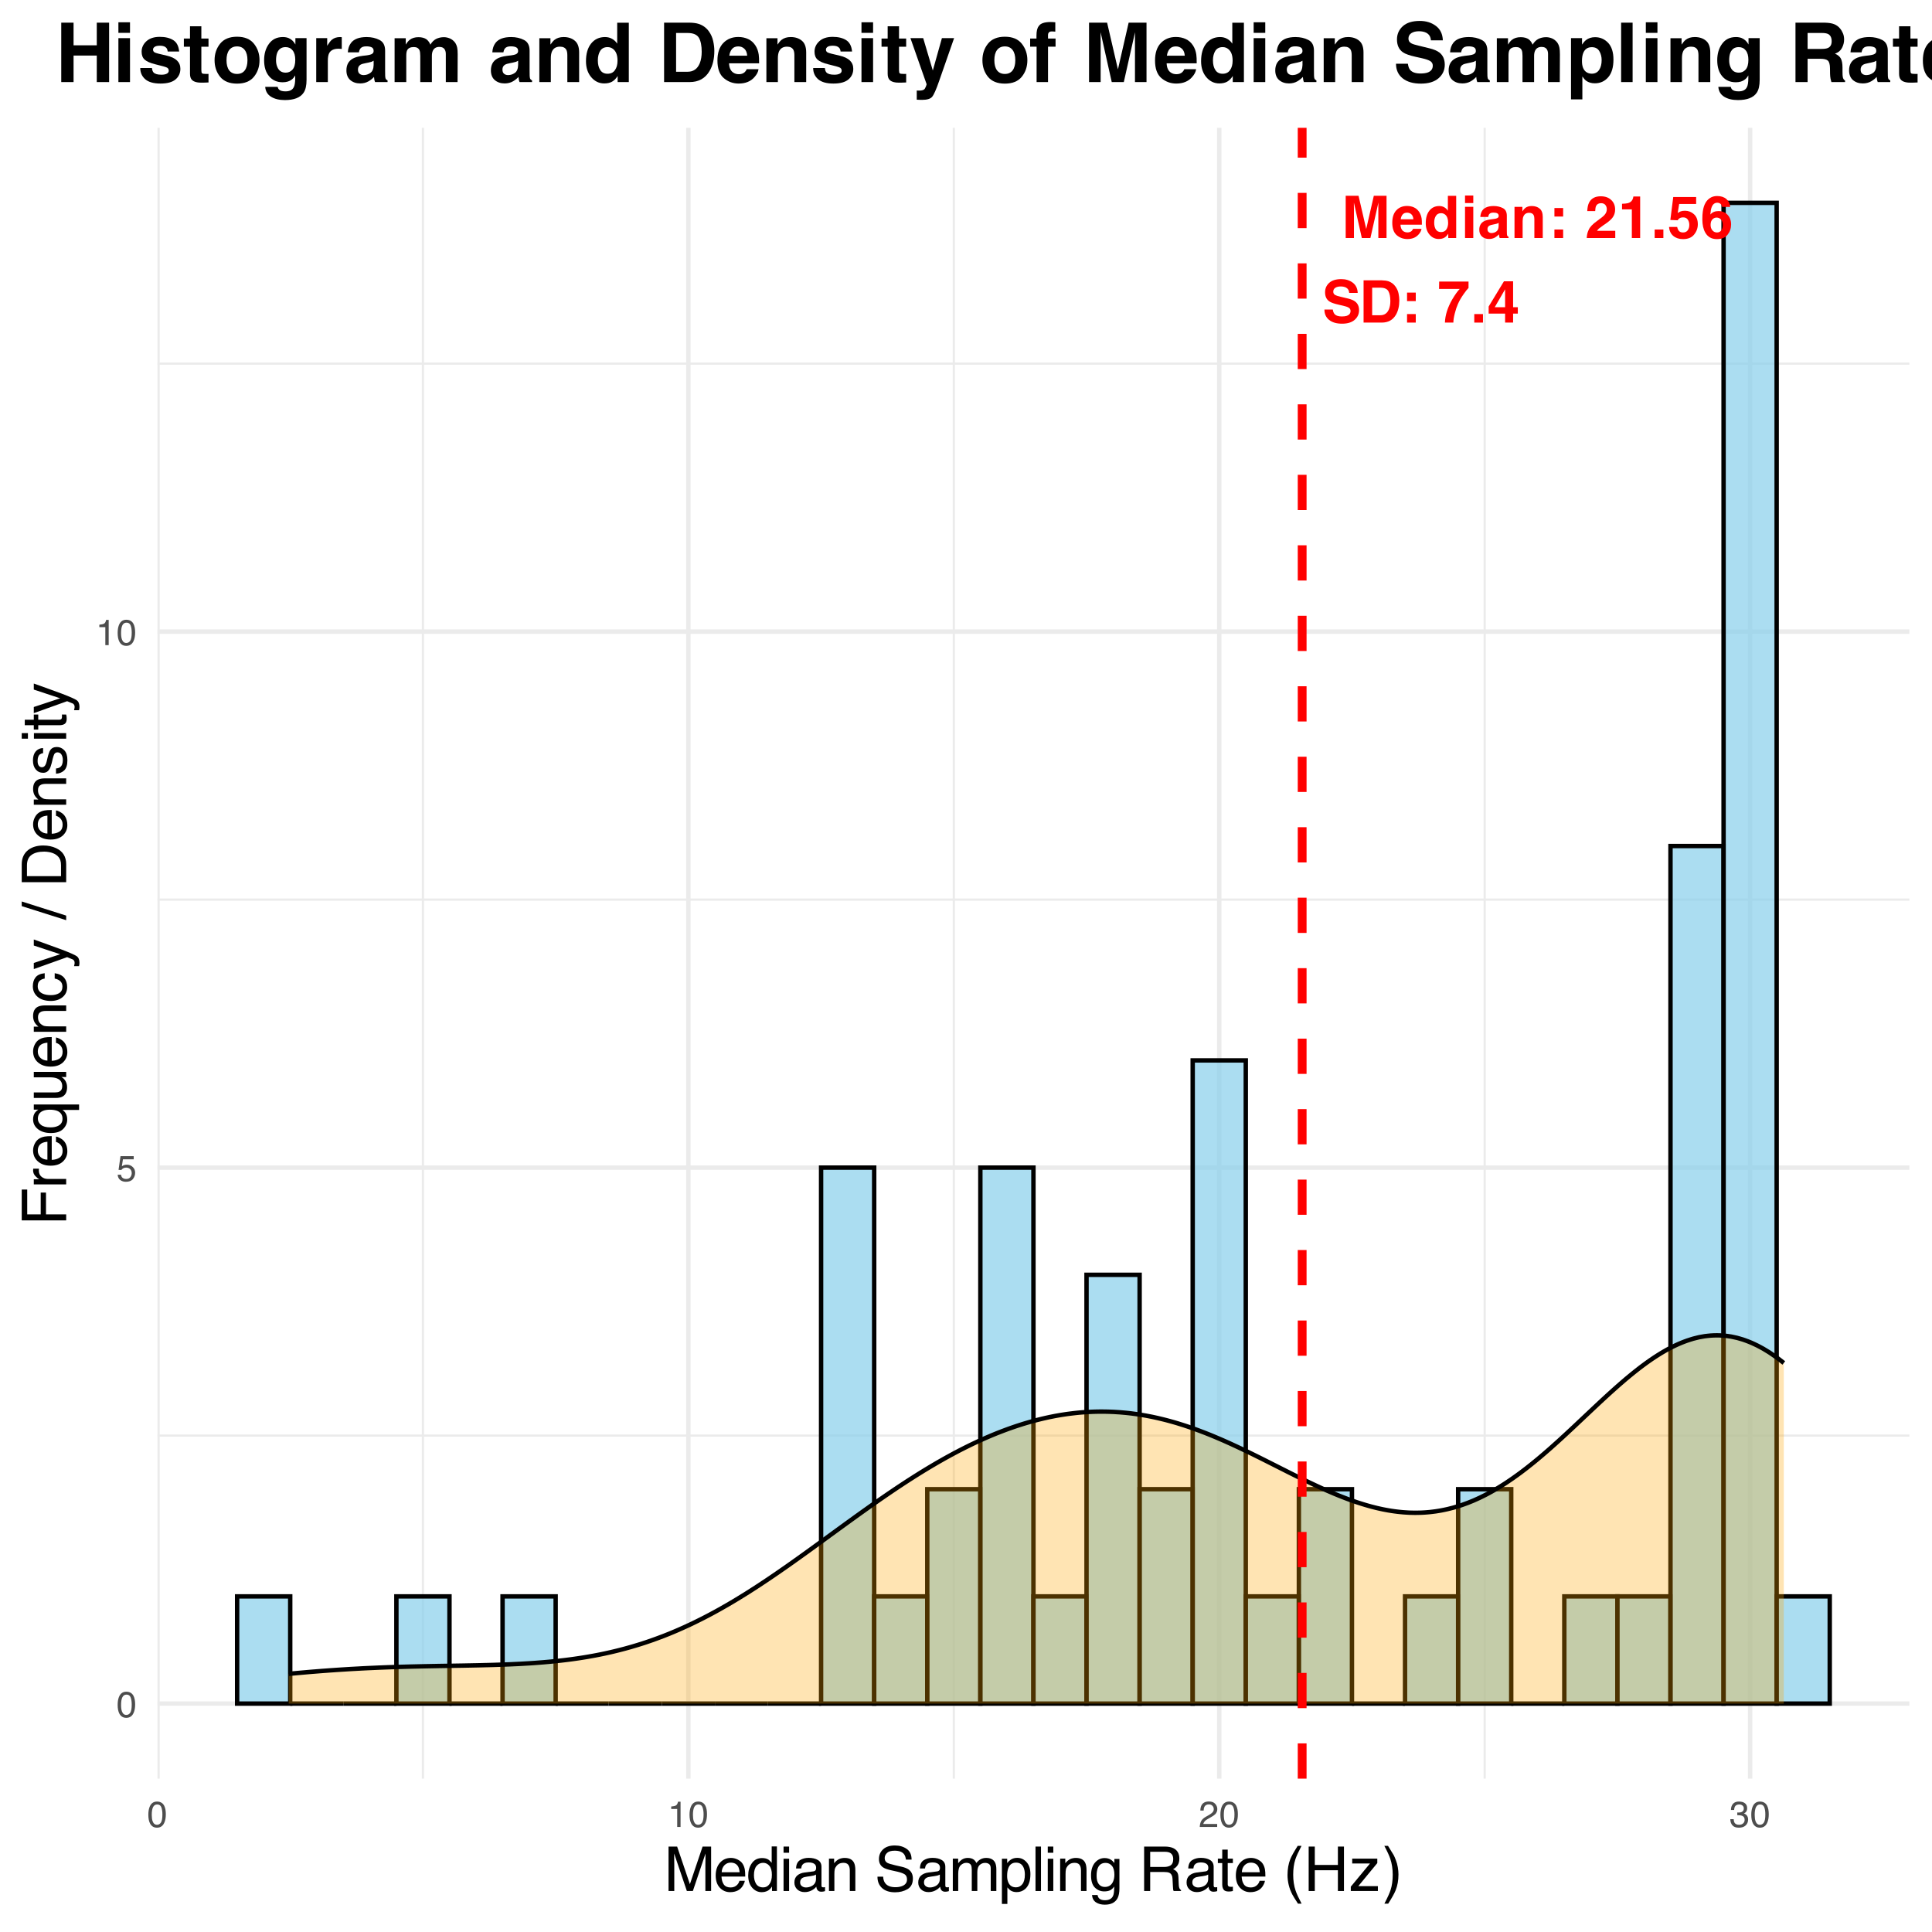 <?xml version="1.0" encoding="UTF-8"?>
<svg xmlns="http://www.w3.org/2000/svg" xmlns:xlink="http://www.w3.org/1999/xlink" width="468" height="468" viewBox="0 0 468 468">
<defs>
<g>
<g id="glyph-0-0">
<path d="M 1.062 -10.234 L 9.312 -10.234 L 9.312 0 L 1.062 0 Z M 8.031 -1.281 L 8.031 -8.953 L 2.344 -8.953 L 2.344 -1.281 Z M 8.031 -1.281 "/>
</g>
<g id="glyph-0-1">
<path d="M 3.047 0 L 1.047 0 L 1.047 -10.234 L 4.156 -10.234 L 6.016 -2.188 L 7.859 -10.234 L 10.938 -10.234 L 10.938 0 L 8.953 0 L 8.953 -6.922 C 8.953 -7.117 8.953 -7.395 8.953 -7.75 C 8.961 -8.113 8.969 -8.395 8.969 -8.594 L 7.031 0 L 4.953 0 L 3.031 -8.594 C 3.031 -8.395 3.031 -8.113 3.031 -7.75 C 3.039 -7.395 3.047 -7.117 3.047 -6.922 Z M 3.047 0 "/>
</g>
<g id="glyph-0-2">
<path d="M 7.406 -2.219 C 7.352 -1.77 7.117 -1.316 6.703 -0.859 C 6.055 -0.117 5.148 0.25 3.984 0.25 C 3.016 0.25 2.16 -0.055 1.422 -0.672 C 0.691 -1.297 0.328 -2.305 0.328 -3.703 C 0.328 -5.016 0.656 -6.02 1.312 -6.719 C 1.977 -7.414 2.844 -7.766 3.906 -7.766 C 4.539 -7.766 5.109 -7.645 5.609 -7.406 C 6.109 -7.176 6.523 -6.805 6.859 -6.297 C 7.148 -5.848 7.344 -5.328 7.438 -4.734 C 7.488 -4.391 7.508 -3.891 7.5 -3.234 L 2.312 -3.234 C 2.344 -2.473 2.582 -1.941 3.031 -1.641 C 3.301 -1.453 3.629 -1.359 4.016 -1.359 C 4.422 -1.359 4.754 -1.473 5.016 -1.703 C 5.148 -1.828 5.27 -2 5.375 -2.219 Z M 5.438 -4.547 C 5.406 -5.066 5.25 -5.461 4.969 -5.734 C 4.688 -6.004 4.332 -6.141 3.906 -6.141 C 3.445 -6.141 3.094 -5.992 2.844 -5.703 C 2.594 -5.422 2.438 -5.035 2.375 -4.547 Z M 5.438 -4.547 "/>
</g>
<g id="glyph-0-3">
<path d="M 7.812 -10.219 L 7.812 0 L 5.891 0 L 5.891 -1.047 C 5.609 -0.598 5.285 -0.27 4.922 -0.062 C 4.555 0.133 4.109 0.234 3.578 0.234 C 2.691 0.234 1.945 -0.117 1.344 -0.828 C 0.738 -1.547 0.438 -2.469 0.438 -3.594 C 0.438 -4.883 0.734 -5.898 1.328 -6.641 C 1.922 -7.379 2.719 -7.75 3.719 -7.75 C 4.176 -7.75 4.582 -7.645 4.938 -7.438 C 5.289 -7.238 5.578 -6.961 5.797 -6.609 L 5.797 -10.219 Z M 2.484 -3.734 C 2.484 -3.035 2.617 -2.477 2.891 -2.062 C 3.172 -1.645 3.586 -1.438 4.141 -1.438 C 4.703 -1.438 5.129 -1.645 5.422 -2.062 C 5.711 -2.477 5.859 -3.016 5.859 -3.672 C 5.859 -4.598 5.625 -5.258 5.156 -5.656 C 4.875 -5.895 4.539 -6.016 4.156 -6.016 C 3.582 -6.016 3.16 -5.797 2.891 -5.359 C 2.617 -4.922 2.484 -4.379 2.484 -3.734 Z M 2.484 -3.734 "/>
</g>
<g id="glyph-0-4">
<path d="M 2.953 -7.562 L 2.953 0 L 0.953 0 L 0.953 -7.562 Z M 2.953 -10.297 L 2.953 -8.469 L 0.953 -8.469 L 0.953 -10.297 Z M 2.953 -10.297 "/>
</g>
<g id="glyph-0-5">
<path d="M 1.203 -6.75 C 1.734 -7.414 2.633 -7.75 3.906 -7.75 C 4.727 -7.75 5.461 -7.582 6.109 -7.25 C 6.754 -6.926 7.078 -6.305 7.078 -5.391 L 7.078 -1.922 C 7.078 -1.68 7.082 -1.391 7.094 -1.047 C 7.102 -0.785 7.141 -0.609 7.203 -0.516 C 7.266 -0.422 7.363 -0.348 7.5 -0.297 L 7.5 0 L 5.344 0 C 5.281 -0.156 5.238 -0.297 5.219 -0.422 C 5.195 -0.555 5.18 -0.711 5.172 -0.891 C 4.891 -0.586 4.57 -0.332 4.219 -0.125 C 3.789 0.113 3.312 0.234 2.781 0.234 C 2.094 0.234 1.523 0.039 1.078 -0.344 C 0.629 -0.738 0.406 -1.297 0.406 -2.016 C 0.406 -2.941 0.766 -3.613 1.484 -4.031 C 1.879 -4.258 2.457 -4.422 3.219 -4.516 L 3.891 -4.609 C 4.254 -4.648 4.516 -4.707 4.672 -4.781 C 4.961 -4.895 5.109 -5.082 5.109 -5.344 C 5.109 -5.645 5 -5.852 4.781 -5.969 C 4.562 -6.094 4.242 -6.156 3.828 -6.156 C 3.359 -6.156 3.031 -6.039 2.844 -5.812 C 2.695 -5.633 2.602 -5.398 2.562 -5.109 L 0.656 -5.109 C 0.695 -5.773 0.879 -6.32 1.203 -6.75 Z M 2.688 -1.438 C 2.863 -1.281 3.086 -1.203 3.359 -1.203 C 3.785 -1.203 4.176 -1.328 4.531 -1.578 C 4.895 -1.828 5.082 -2.281 5.094 -2.938 L 5.094 -3.672 C 4.969 -3.598 4.844 -3.535 4.719 -3.484 C 4.594 -3.441 4.414 -3.398 4.188 -3.359 L 3.75 -3.266 C 3.332 -3.191 3.035 -3.102 2.859 -3 C 2.547 -2.82 2.391 -2.539 2.391 -2.156 C 2.391 -1.82 2.488 -1.582 2.688 -1.438 Z M 2.688 -1.438 "/>
</g>
<g id="glyph-0-6">
<path d="M 4.484 -6.109 C 3.816 -6.109 3.359 -5.82 3.109 -5.25 C 2.973 -4.945 2.906 -4.562 2.906 -4.094 L 2.906 0 L 0.938 0 L 0.938 -7.547 L 2.844 -7.547 L 2.844 -6.453 C 3.102 -6.836 3.344 -7.117 3.562 -7.297 C 3.969 -7.598 4.484 -7.75 5.109 -7.75 C 5.898 -7.75 6.539 -7.539 7.031 -7.125 C 7.531 -6.719 7.781 -6.039 7.781 -5.094 L 7.781 0 L 5.75 0 L 5.75 -4.609 C 5.75 -5.004 5.695 -5.305 5.594 -5.516 C 5.395 -5.91 5.023 -6.109 4.484 -6.109 Z M 4.484 -6.109 "/>
</g>
<g id="glyph-0-7">
<path d="M 3.719 -2.062 L 3.719 0 L 1.609 0 L 1.609 -2.062 Z M 1.609 -5.203 L 1.609 -7.266 L 3.719 -7.266 L 3.719 -5.203 Z M 1.609 -5.203 "/>
</g>
<g id="glyph-0-8">
</g>
<g id="glyph-0-9">
<path d="M 4.938 -8.016 C 4.707 -8.297 4.367 -8.438 3.922 -8.438 C 3.328 -8.438 2.922 -8.211 2.703 -7.766 C 2.578 -7.504 2.504 -7.094 2.484 -6.531 L 0.562 -6.531 C 0.594 -7.383 0.742 -8.078 1.016 -8.609 C 1.547 -9.609 2.484 -10.109 3.828 -10.109 C 4.891 -10.109 5.734 -9.812 6.359 -9.219 C 6.992 -8.633 7.312 -7.859 7.312 -6.891 C 7.312 -6.141 7.094 -5.477 6.656 -4.906 C 6.363 -4.52 5.883 -4.086 5.219 -3.609 L 4.422 -3.062 C 3.922 -2.707 3.578 -2.453 3.391 -2.297 C 3.211 -2.141 3.062 -1.957 2.938 -1.75 L 7.344 -1.75 L 7.344 0 L 0.438 0 C 0.457 -0.719 0.613 -1.379 0.906 -1.984 C 1.188 -2.648 1.852 -3.359 2.906 -4.109 C 3.82 -4.766 4.41 -5.234 4.672 -5.516 C 5.086 -5.953 5.297 -6.43 5.297 -6.953 C 5.297 -7.379 5.176 -7.734 4.938 -8.016 Z M 4.938 -8.016 "/>
</g>
<g id="glyph-0-10">
<path d="M 5.375 0 L 3.359 0 L 3.359 -6.938 L 0.984 -6.938 L 0.984 -8.297 C 1.609 -8.316 2.047 -8.359 2.297 -8.422 C 2.691 -8.504 3.016 -8.676 3.266 -8.938 C 3.441 -9.125 3.57 -9.367 3.656 -9.672 C 3.707 -9.848 3.734 -9.977 3.734 -10.062 L 5.375 -10.062 Z M 5.375 0 "/>
</g>
<g id="glyph-0-11">
<path d="M 0.891 -2.062 L 3 -2.062 L 3 0 L 0.891 0 Z M 0.891 -2.062 "/>
</g>
<g id="glyph-0-12">
<path d="M 3.797 -5 C 3.555 -5 3.348 -4.969 3.172 -4.906 C 2.859 -4.789 2.625 -4.586 2.469 -4.297 L 0.688 -4.375 L 1.391 -9.938 L 6.938 -9.938 L 6.938 -8.25 L 2.828 -8.25 L 2.469 -6.047 C 2.77 -6.254 3.008 -6.391 3.188 -6.453 C 3.469 -6.555 3.816 -6.609 4.234 -6.609 C 5.066 -6.609 5.789 -6.328 6.406 -5.766 C 7.031 -5.203 7.344 -4.391 7.344 -3.328 C 7.344 -2.398 7.039 -1.566 6.438 -0.828 C 5.844 -0.098 4.953 0.266 3.766 0.266 C 2.805 0.266 2.02 0.008 1.406 -0.5 C 0.789 -1.02 0.445 -1.75 0.375 -2.688 L 2.344 -2.688 C 2.426 -2.258 2.578 -1.926 2.797 -1.688 C 3.016 -1.457 3.336 -1.344 3.766 -1.344 C 4.254 -1.344 4.629 -1.516 4.891 -1.859 C 5.148 -2.203 5.281 -2.641 5.281 -3.172 C 5.281 -3.68 5.156 -4.113 4.906 -4.469 C 4.664 -4.82 4.297 -5 3.797 -5 Z M 3.797 -5 "/>
</g>
<g id="glyph-0-13">
<path d="M 4.344 -6.531 C 5.238 -6.531 5.973 -6.227 6.547 -5.625 C 7.117 -5.02 7.406 -4.242 7.406 -3.297 C 7.406 -2.359 7.125 -1.531 6.562 -0.812 C 6 -0.094 5.129 0.266 3.953 0.266 C 2.68 0.266 1.742 -0.266 1.141 -1.328 C 0.672 -2.148 0.438 -3.219 0.438 -4.531 C 0.438 -5.301 0.473 -5.926 0.547 -6.406 C 0.66 -7.258 0.883 -7.973 1.219 -8.547 C 1.5 -9.035 1.875 -9.426 2.344 -9.719 C 2.812 -10.02 3.367 -10.172 4.016 -10.172 C 4.953 -10.172 5.695 -9.93 6.25 -9.453 C 6.801 -8.973 7.113 -8.332 7.188 -7.531 L 5.219 -7.531 C 5.219 -7.695 5.156 -7.875 5.031 -8.062 C 4.812 -8.383 4.488 -8.547 4.062 -8.547 C 3.414 -8.547 2.957 -8.18 2.688 -7.453 C 2.539 -7.055 2.438 -6.469 2.375 -5.688 C 2.625 -5.977 2.91 -6.191 3.234 -6.328 C 3.555 -6.461 3.926 -6.531 4.344 -6.531 Z M 3.016 -4.641 C 2.629 -4.336 2.438 -3.852 2.438 -3.188 C 2.438 -2.645 2.582 -2.203 2.875 -1.859 C 3.164 -1.516 3.535 -1.344 3.984 -1.344 C 4.422 -1.344 4.766 -1.508 5.016 -1.844 C 5.266 -2.176 5.391 -2.602 5.391 -3.125 C 5.391 -3.719 5.242 -4.172 4.953 -4.484 C 4.672 -4.797 4.32 -4.953 3.906 -4.953 C 3.57 -4.953 3.273 -4.848 3.016 -4.641 Z M 3.016 -4.641 "/>
</g>
<g id="glyph-0-14">
<path d="M 4.797 -1.484 C 5.297 -1.484 5.707 -1.535 6.031 -1.641 C 6.625 -1.859 6.922 -2.254 6.922 -2.828 C 6.922 -3.172 6.773 -3.43 6.484 -3.609 C 6.18 -3.797 5.711 -3.957 5.078 -4.094 L 4 -4.344 C 2.938 -4.582 2.203 -4.844 1.797 -5.125 C 1.098 -5.594 0.75 -6.332 0.75 -7.344 C 0.75 -8.258 1.082 -9.02 1.75 -9.625 C 2.414 -10.227 3.395 -10.531 4.688 -10.531 C 5.77 -10.531 6.691 -10.242 7.453 -9.672 C 8.211 -9.098 8.613 -8.27 8.656 -7.188 L 6.594 -7.188 C 6.562 -7.801 6.297 -8.238 5.797 -8.5 C 5.461 -8.664 5.047 -8.75 4.547 -8.75 C 3.992 -8.75 3.551 -8.641 3.219 -8.422 C 2.895 -8.203 2.734 -7.891 2.734 -7.484 C 2.734 -7.117 2.895 -6.848 3.219 -6.672 C 3.426 -6.547 3.867 -6.406 4.547 -6.25 L 6.312 -5.828 C 7.094 -5.641 7.676 -5.391 8.062 -5.078 C 8.676 -4.598 8.984 -3.906 8.984 -3 C 8.984 -2.062 8.625 -1.281 7.906 -0.656 C 7.195 -0.039 6.188 0.266 4.875 0.266 C 3.539 0.266 2.492 -0.035 1.734 -0.641 C 0.973 -1.254 0.594 -2.094 0.594 -3.156 L 2.625 -3.156 C 2.695 -2.688 2.828 -2.336 3.016 -2.109 C 3.359 -1.691 3.953 -1.484 4.797 -1.484 Z M 4.797 -1.484 "/>
</g>
<g id="glyph-0-15">
<path d="M 5.484 0 L 1.078 0 L 1.078 -10.234 L 5.484 -10.234 C 6.117 -10.223 6.648 -10.148 7.078 -10.016 C 7.797 -9.773 8.375 -9.344 8.812 -8.719 C 9.176 -8.207 9.422 -7.656 9.547 -7.062 C 9.672 -6.469 9.734 -5.898 9.734 -5.359 C 9.734 -4.004 9.461 -2.852 8.922 -1.906 C 8.18 -0.633 7.035 0 5.484 0 Z M 7.078 -7.625 C 6.754 -8.176 6.102 -8.453 5.125 -8.453 L 3.156 -8.453 L 3.156 -1.781 L 5.125 -1.781 C 6.133 -1.781 6.836 -2.273 7.234 -3.266 C 7.453 -3.816 7.562 -4.469 7.562 -5.219 C 7.562 -6.258 7.398 -7.062 7.078 -7.625 Z M 7.078 -7.625 "/>
</g>
<g id="glyph-0-16">
<path d="M 6.266 -6.828 C 5.734 -6.078 5.289 -5.305 4.938 -4.516 C 4.656 -3.891 4.398 -3.125 4.172 -2.219 C 3.941 -1.32 3.828 -0.582 3.828 0 L 1.781 0 C 1.844 -1.801 2.438 -3.676 3.562 -5.625 C 4.281 -6.832 4.883 -7.676 5.375 -8.156 L 0.359 -8.156 L 0.391 -9.938 L 7.5 -9.938 L 7.5 -8.391 C 7.195 -8.098 6.785 -7.578 6.266 -6.828 Z M 6.266 -6.828 "/>
</g>
<g id="glyph-0-17">
<path d="M 7.438 -3.719 L 7.438 -2.172 L 6.297 -2.172 L 6.297 0 L 4.359 0 L 4.359 -2.172 L 0.375 -2.172 L 0.375 -3.891 L 4.078 -10 L 6.297 -10 L 6.297 -3.719 Z M 1.844 -3.719 L 4.359 -3.719 L 4.359 -8.062 Z M 1.844 -3.719 "/>
</g>
<g id="glyph-1-0">
<path d="M 0.281 0 L 0.281 -6.312 L 5.297 -6.312 L 5.297 0 Z M 4.5 -0.797 L 4.5 -5.516 L 1.078 -5.516 L 1.078 -0.797 Z M 4.5 -0.797 "/>
</g>
<g id="glyph-1-1">
<path d="M 2.375 -6.156 C 3.176 -6.156 3.754 -5.828 4.109 -5.172 C 4.379 -4.66 4.516 -3.961 4.516 -3.078 C 4.516 -2.242 4.391 -1.555 4.141 -1.016 C 3.785 -0.223 3.195 0.172 2.375 0.172 C 1.633 0.172 1.082 -0.148 0.719 -0.797 C 0.426 -1.328 0.281 -2.047 0.281 -2.953 C 0.281 -3.648 0.367 -4.25 0.547 -4.75 C 0.879 -5.688 1.488 -6.156 2.375 -6.156 Z M 2.375 -0.531 C 2.77 -0.531 3.086 -0.707 3.328 -1.062 C 3.566 -1.426 3.688 -2.086 3.688 -3.047 C 3.688 -3.754 3.598 -4.332 3.422 -4.781 C 3.254 -5.227 2.922 -5.453 2.422 -5.453 C 1.973 -5.453 1.641 -5.238 1.422 -4.812 C 1.211 -4.383 1.109 -3.754 1.109 -2.922 C 1.109 -2.297 1.176 -1.789 1.312 -1.406 C 1.52 -0.82 1.875 -0.531 2.375 -0.531 Z M 2.375 -0.531 "/>
</g>
<g id="glyph-1-2">
<path d="M 1.094 -1.562 C 1.133 -1.125 1.336 -0.82 1.703 -0.656 C 1.879 -0.57 2.094 -0.531 2.344 -0.531 C 2.801 -0.531 3.141 -0.676 3.359 -0.969 C 3.578 -1.258 3.688 -1.582 3.688 -1.938 C 3.688 -2.363 3.555 -2.691 3.297 -2.922 C 3.035 -3.16 2.719 -3.281 2.344 -3.281 C 2.082 -3.281 1.852 -3.227 1.656 -3.125 C 1.469 -3.02 1.305 -2.879 1.172 -2.703 L 0.5 -2.734 L 0.969 -6.047 L 4.172 -6.047 L 4.172 -5.297 L 1.562 -5.297 L 1.297 -3.594 C 1.43 -3.695 1.566 -3.773 1.703 -3.828 C 1.93 -3.93 2.195 -3.984 2.5 -3.984 C 3.062 -3.984 3.535 -3.801 3.922 -3.438 C 4.316 -3.07 4.516 -2.609 4.516 -2.047 C 4.516 -1.461 4.332 -0.945 3.969 -0.5 C 3.613 -0.062 3.047 0.156 2.266 0.156 C 1.754 0.156 1.305 0.016 0.922 -0.266 C 0.547 -0.547 0.332 -0.977 0.281 -1.562 Z M 1.094 -1.562 "/>
</g>
<g id="glyph-1-3">
<path d="M 0.844 -4.359 L 0.844 -4.953 C 1.395 -5.004 1.781 -5.094 2 -5.219 C 2.227 -5.344 2.395 -5.645 2.5 -6.125 L 3.109 -6.125 L 3.109 0 L 2.297 0 L 2.297 -4.359 Z M 0.844 -4.359 "/>
</g>
<g id="glyph-1-4">
<path d="M 0.281 0 C 0.301 -0.531 0.406 -0.988 0.594 -1.375 C 0.789 -1.77 1.164 -2.129 1.719 -2.453 L 2.547 -2.922 C 2.91 -3.141 3.164 -3.328 3.312 -3.484 C 3.551 -3.711 3.672 -3.984 3.672 -4.297 C 3.672 -4.648 3.562 -4.93 3.344 -5.141 C 3.133 -5.359 2.848 -5.469 2.484 -5.469 C 1.961 -5.469 1.598 -5.266 1.391 -4.859 C 1.285 -4.648 1.227 -4.352 1.219 -3.969 L 0.422 -3.969 C 0.43 -4.5 0.531 -4.938 0.719 -5.281 C 1.051 -5.875 1.645 -6.172 2.5 -6.172 C 3.195 -6.172 3.707 -5.977 4.031 -5.594 C 4.363 -5.219 4.531 -4.797 4.531 -4.328 C 4.531 -3.836 4.352 -3.414 4 -3.062 C 3.801 -2.863 3.441 -2.617 2.922 -2.328 L 2.344 -2 C 2.062 -1.844 1.836 -1.695 1.672 -1.562 C 1.391 -1.312 1.211 -1.035 1.141 -0.734 L 4.5 -0.734 L 4.5 0 Z M 0.281 0 "/>
</g>
<g id="glyph-1-5">
<path d="M 2.281 0.172 C 1.551 0.172 1.02 -0.023 0.688 -0.422 C 0.363 -0.828 0.203 -1.316 0.203 -1.891 L 1.016 -1.891 C 1.047 -1.492 1.117 -1.203 1.234 -1.016 C 1.441 -0.691 1.805 -0.531 2.328 -0.531 C 2.734 -0.531 3.055 -0.641 3.297 -0.859 C 3.547 -1.078 3.672 -1.359 3.672 -1.703 C 3.672 -2.129 3.539 -2.426 3.281 -2.594 C 3.031 -2.758 2.672 -2.844 2.203 -2.844 C 2.148 -2.844 2.098 -2.844 2.047 -2.844 C 1.992 -2.844 1.941 -2.844 1.891 -2.844 L 1.891 -3.516 C 1.973 -3.516 2.039 -3.508 2.094 -3.5 C 2.145 -3.5 2.203 -3.5 2.266 -3.5 C 2.555 -3.5 2.797 -3.547 2.984 -3.641 C 3.305 -3.797 3.469 -4.082 3.469 -4.5 C 3.469 -4.801 3.359 -5.035 3.141 -5.203 C 2.922 -5.367 2.672 -5.453 2.391 -5.453 C 1.867 -5.453 1.508 -5.281 1.312 -4.938 C 1.207 -4.75 1.145 -4.477 1.125 -4.125 L 0.359 -4.125 C 0.359 -4.582 0.453 -4.973 0.641 -5.297 C 0.953 -5.867 1.504 -6.156 2.297 -6.156 C 2.93 -6.156 3.422 -6.016 3.766 -5.734 C 4.109 -5.461 4.281 -5.062 4.281 -4.531 C 4.281 -4.145 4.176 -3.836 3.969 -3.609 C 3.844 -3.461 3.68 -3.348 3.484 -3.266 C 3.805 -3.172 4.055 -3 4.234 -2.75 C 4.422 -2.5 4.516 -2.191 4.516 -1.828 C 4.516 -1.234 4.316 -0.75 3.922 -0.375 C 3.535 -0.008 2.988 0.172 2.281 0.172 Z M 2.281 0.172 "/>
</g>
<g id="glyph-2-0">
<path d="M 0.484 0 L 0.484 -10.766 L 9.031 -10.766 L 9.031 0 Z M 7.672 -1.344 L 7.672 -9.406 L 1.828 -9.406 L 1.828 -1.344 Z M 7.672 -1.344 "/>
</g>
<g id="glyph-2-1">
<path d="M 1.109 -10.766 L 3.188 -10.766 L 6.281 -1.656 L 9.359 -10.766 L 11.422 -10.766 L 11.422 0 L 10.031 0 L 10.031 -6.344 C 10.031 -6.57 10.035 -6.938 10.047 -7.438 C 10.055 -7.945 10.062 -8.492 10.062 -9.078 L 7 0 L 5.547 0 L 2.469 -9.078 L 2.469 -8.75 C 2.469 -8.477 2.473 -8.07 2.484 -7.531 C 2.492 -7 2.5 -6.602 2.5 -6.344 L 2.5 0 L 1.109 0 Z M 1.109 -10.766 "/>
</g>
<g id="glyph-2-2">
<path d="M 4.234 -8.016 C 4.785 -8.016 5.32 -7.883 5.844 -7.625 C 6.375 -7.363 6.773 -7.023 7.047 -6.609 C 7.305 -6.211 7.484 -5.754 7.578 -5.234 C 7.648 -4.867 7.688 -4.289 7.688 -3.5 L 1.938 -3.5 C 1.969 -2.707 2.156 -2.066 2.5 -1.578 C 2.852 -1.098 3.398 -0.859 4.141 -0.859 C 4.828 -0.859 5.375 -1.086 5.781 -1.547 C 6.02 -1.805 6.188 -2.113 6.281 -2.469 L 7.578 -2.469 C 7.547 -2.176 7.43 -1.852 7.234 -1.5 C 7.047 -1.145 6.832 -0.852 6.594 -0.625 C 6.188 -0.238 5.691 0.02 5.109 0.156 C 4.785 0.238 4.426 0.281 4.031 0.281 C 3.051 0.281 2.223 -0.07 1.547 -0.781 C 0.867 -1.5 0.531 -2.492 0.531 -3.766 C 0.531 -5.023 0.867 -6.047 1.547 -6.828 C 2.234 -7.617 3.129 -8.016 4.234 -8.016 Z M 6.328 -4.547 C 6.273 -5.117 6.156 -5.578 5.969 -5.922 C 5.602 -6.555 5 -6.875 4.156 -6.875 C 3.551 -6.875 3.039 -6.656 2.625 -6.219 C 2.219 -5.781 2.004 -5.223 1.984 -4.547 Z M 4.109 -8.031 Z M 4.109 -8.031 "/>
</g>
<g id="glyph-2-3">
<path d="M 1.797 -3.828 C 1.797 -2.992 1.973 -2.289 2.328 -1.719 C 2.691 -1.156 3.266 -0.875 4.047 -0.875 C 4.66 -0.875 5.16 -1.133 5.547 -1.656 C 5.941 -2.188 6.141 -2.941 6.141 -3.922 C 6.141 -4.91 5.938 -5.641 5.531 -6.109 C 5.125 -6.586 4.625 -6.828 4.031 -6.828 C 3.375 -6.828 2.836 -6.57 2.422 -6.062 C 2.004 -5.562 1.797 -4.816 1.797 -3.828 Z M 3.781 -7.984 C 4.383 -7.984 4.891 -7.859 5.297 -7.609 C 5.523 -7.461 5.789 -7.203 6.094 -6.828 L 6.094 -10.797 L 7.359 -10.797 L 7.359 0 L 6.172 0 L 6.172 -1.094 C 5.867 -0.602 5.504 -0.25 5.078 -0.031 C 4.66 0.176 4.18 0.281 3.641 0.281 C 2.766 0.281 2.004 -0.082 1.359 -0.812 C 0.723 -1.551 0.406 -2.531 0.406 -3.75 C 0.406 -4.895 0.695 -5.883 1.281 -6.719 C 1.863 -7.562 2.695 -7.984 3.781 -7.984 Z M 3.781 -7.984 "/>
</g>
<g id="glyph-2-4">
<path d="M 0.969 -7.812 L 2.312 -7.812 L 2.312 0 L 0.969 0 Z M 0.969 -10.766 L 2.312 -10.766 L 2.312 -9.266 L 0.969 -9.266 Z M 0.969 -10.766 "/>
</g>
<g id="glyph-2-5">
<path d="M 1.984 -2.094 C 1.984 -1.707 2.117 -1.406 2.391 -1.188 C 2.672 -0.969 3.004 -0.859 3.391 -0.859 C 3.848 -0.859 4.297 -0.961 4.734 -1.172 C 5.461 -1.535 5.828 -2.125 5.828 -2.938 L 5.828 -3.984 C 5.672 -3.891 5.461 -3.805 5.203 -3.734 C 4.953 -3.672 4.703 -3.625 4.453 -3.594 L 3.656 -3.484 C 3.176 -3.422 2.816 -3.32 2.578 -3.188 C 2.18 -2.957 1.984 -2.594 1.984 -2.094 Z M 5.172 -4.75 C 5.473 -4.789 5.676 -4.922 5.781 -5.141 C 5.832 -5.254 5.859 -5.422 5.859 -5.641 C 5.859 -6.086 5.695 -6.41 5.375 -6.609 C 5.062 -6.816 4.609 -6.922 4.016 -6.922 C 3.328 -6.922 2.836 -6.734 2.547 -6.359 C 2.391 -6.16 2.285 -5.859 2.234 -5.453 L 1 -5.453 C 1.031 -6.422 1.344 -7.094 1.938 -7.469 C 2.539 -7.844 3.242 -8.031 4.047 -8.031 C 4.961 -8.031 5.711 -7.852 6.297 -7.5 C 6.867 -7.156 7.156 -6.609 7.156 -5.859 L 7.156 -1.344 C 7.156 -1.207 7.18 -1.098 7.234 -1.016 C 7.285 -0.93 7.406 -0.891 7.594 -0.891 C 7.645 -0.891 7.707 -0.895 7.781 -0.906 C 7.852 -0.914 7.93 -0.926 8.016 -0.938 L 8.016 0.031 C 7.816 0.094 7.66 0.129 7.547 0.141 C 7.441 0.16 7.297 0.172 7.109 0.172 C 6.66 0.172 6.332 0.008 6.125 -0.312 C 6.02 -0.488 5.941 -0.734 5.891 -1.047 C 5.629 -0.691 5.242 -0.383 4.734 -0.125 C 4.234 0.133 3.68 0.266 3.078 0.266 C 2.348 0.266 1.75 0.047 1.281 -0.391 C 0.82 -0.836 0.594 -1.395 0.594 -2.062 C 0.594 -2.789 0.82 -3.352 1.281 -3.75 C 1.738 -4.145 2.332 -4.391 3.062 -4.484 Z M 4.078 -8.031 Z M 4.078 -8.031 "/>
</g>
<g id="glyph-2-6">
<path d="M 0.969 -7.844 L 2.219 -7.844 L 2.219 -6.734 C 2.594 -7.191 2.984 -7.52 3.391 -7.719 C 3.805 -7.914 4.27 -8.016 4.781 -8.016 C 5.895 -8.016 6.645 -7.629 7.031 -6.859 C 7.25 -6.43 7.359 -5.82 7.359 -5.031 L 7.359 0 L 6.016 0 L 6.016 -4.938 C 6.016 -5.414 5.945 -5.801 5.812 -6.094 C 5.57 -6.582 5.145 -6.828 4.531 -6.828 C 4.219 -6.828 3.961 -6.797 3.766 -6.734 C 3.398 -6.629 3.082 -6.414 2.812 -6.094 C 2.594 -5.832 2.445 -5.562 2.375 -5.281 C 2.312 -5.008 2.281 -4.617 2.281 -4.109 L 2.281 0 L 0.969 0 Z M 4.062 -8.031 Z M 4.062 -8.031 "/>
</g>
<g id="glyph-2-7">
</g>
<g id="glyph-2-8">
<path d="M 2.094 -3.469 C 2.125 -2.863 2.27 -2.367 2.531 -1.984 C 3.008 -1.273 3.859 -0.922 5.078 -0.922 C 5.629 -0.922 6.129 -1 6.578 -1.156 C 7.441 -1.457 7.875 -2 7.875 -2.781 C 7.875 -3.363 7.691 -3.781 7.328 -4.031 C 6.961 -4.27 6.383 -4.484 5.594 -4.672 L 4.125 -5 C 3.176 -5.207 2.504 -5.441 2.109 -5.703 C 1.422 -6.148 1.078 -6.82 1.078 -7.719 C 1.078 -8.688 1.41 -9.477 2.078 -10.094 C 2.754 -10.719 3.703 -11.031 4.922 -11.031 C 6.055 -11.031 7.016 -10.754 7.797 -10.203 C 8.586 -9.66 8.984 -8.797 8.984 -7.609 L 7.625 -7.609 C 7.539 -8.18 7.383 -8.617 7.156 -8.922 C 6.707 -9.484 5.953 -9.766 4.891 -9.766 C 4.023 -9.766 3.406 -9.582 3.031 -9.219 C 2.656 -8.863 2.469 -8.445 2.469 -7.969 C 2.469 -7.438 2.688 -7.051 3.125 -6.812 C 3.414 -6.656 4.066 -6.457 5.078 -6.219 L 6.594 -5.875 C 7.32 -5.707 7.883 -5.484 8.281 -5.203 C 8.957 -4.703 9.297 -3.973 9.297 -3.016 C 9.297 -1.816 8.863 -0.961 8 -0.453 C 7.133 0.055 6.129 0.312 4.984 0.312 C 3.641 0.312 2.594 -0.023 1.844 -0.703 C 1.082 -1.391 0.707 -2.312 0.719 -3.469 Z M 5.047 -11.047 Z M 5.047 -11.047 "/>
</g>
<g id="glyph-2-9">
<path d="M 0.969 -7.844 L 2.266 -7.844 L 2.266 -6.734 C 2.578 -7.117 2.863 -7.398 3.125 -7.578 C 3.551 -7.867 4.039 -8.016 4.594 -8.016 C 5.219 -8.016 5.723 -7.863 6.109 -7.562 C 6.328 -7.383 6.52 -7.125 6.688 -6.781 C 6.988 -7.195 7.336 -7.504 7.734 -7.703 C 8.129 -7.91 8.57 -8.016 9.062 -8.016 C 10.113 -8.016 10.832 -7.633 11.219 -6.875 C 11.414 -6.469 11.516 -5.914 11.516 -5.219 L 11.516 0 L 10.156 0 L 10.156 -5.453 C 10.156 -5.973 10.023 -6.328 9.766 -6.516 C 9.504 -6.711 9.18 -6.812 8.797 -6.812 C 8.285 -6.812 7.844 -6.641 7.469 -6.297 C 7.094 -5.953 6.906 -5.375 6.906 -4.562 L 6.906 0 L 5.562 0 L 5.562 -5.125 C 5.562 -5.656 5.5 -6.039 5.375 -6.281 C 5.176 -6.645 4.801 -6.828 4.25 -6.828 C 3.758 -6.828 3.305 -6.633 2.891 -6.25 C 2.484 -5.863 2.281 -5.164 2.281 -4.156 L 2.281 0 L 0.969 0 Z M 0.969 -7.844 "/>
</g>
<g id="glyph-2-10">
<path d="M 4.281 -0.891 C 4.895 -0.891 5.406 -1.145 5.812 -1.656 C 6.219 -2.176 6.422 -2.945 6.422 -3.969 C 6.422 -4.594 6.332 -5.129 6.156 -5.578 C 5.812 -6.441 5.188 -6.875 4.281 -6.875 C 3.363 -6.875 2.738 -6.422 2.406 -5.516 C 2.219 -5.023 2.125 -4.398 2.125 -3.641 C 2.125 -3.035 2.219 -2.523 2.406 -2.109 C 2.75 -1.297 3.375 -0.891 4.281 -0.891 Z M 0.859 -7.812 L 2.141 -7.812 L 2.141 -6.766 C 2.41 -7.117 2.703 -7.395 3.016 -7.594 C 3.453 -7.883 3.973 -8.031 4.578 -8.031 C 5.461 -8.031 6.211 -7.688 6.828 -7 C 7.453 -6.32 7.766 -5.352 7.766 -4.094 C 7.766 -2.383 7.32 -1.164 6.438 -0.438 C 5.863 0.031 5.203 0.266 4.453 0.266 C 3.859 0.266 3.363 0.133 2.969 -0.125 C 2.727 -0.27 2.469 -0.52 2.188 -0.875 L 2.188 3.125 L 0.859 3.125 Z M 0.859 -7.812 "/>
</g>
<g id="glyph-2-11">
<path d="M 1 -10.766 L 2.328 -10.766 L 2.328 0 L 1 0 Z M 1 -10.766 "/>
</g>
<g id="glyph-2-12">
<path d="M 3.734 -7.984 C 4.348 -7.984 4.883 -7.832 5.344 -7.531 C 5.594 -7.352 5.848 -7.102 6.109 -6.781 L 6.109 -7.766 L 7.328 -7.766 L 7.328 -0.641 C 7.328 0.359 7.18 1.145 6.891 1.719 C 6.336 2.781 5.301 3.312 3.781 3.312 C 2.938 3.312 2.227 3.125 1.656 2.75 C 1.082 2.375 0.758 1.781 0.688 0.969 L 2.031 0.969 C 2.094 1.32 2.219 1.594 2.406 1.781 C 2.707 2.082 3.176 2.234 3.812 2.234 C 4.82 2.234 5.484 1.875 5.797 1.156 C 5.984 0.738 6.07 -0.008 6.062 -1.094 C 5.789 -0.688 5.469 -0.383 5.094 -0.188 C 4.727 0 4.242 0.094 3.641 0.094 C 2.785 0.094 2.039 -0.207 1.406 -0.812 C 0.77 -1.414 0.453 -2.41 0.453 -3.797 C 0.453 -5.109 0.77 -6.133 1.406 -6.875 C 2.051 -7.613 2.828 -7.984 3.734 -7.984 Z M 6.109 -3.953 C 6.109 -4.922 5.906 -5.641 5.5 -6.109 C 5.102 -6.578 4.598 -6.812 3.984 -6.812 C 3.047 -6.812 2.41 -6.379 2.078 -5.516 C 1.891 -5.047 1.797 -4.438 1.797 -3.688 C 1.797 -2.801 1.973 -2.129 2.328 -1.672 C 2.691 -1.211 3.176 -0.984 3.781 -0.984 C 4.727 -0.984 5.395 -1.41 5.781 -2.266 C 6 -2.742 6.109 -3.305 6.109 -3.953 Z M 3.891 -8.031 Z M 3.891 -8.031 "/>
</g>
<g id="glyph-2-13">
<path d="M 6.141 -5.828 C 6.828 -5.828 7.367 -5.961 7.766 -6.234 C 8.16 -6.516 8.359 -7.008 8.359 -7.719 C 8.359 -8.488 8.082 -9.008 7.531 -9.281 C 7.227 -9.426 6.828 -9.5 6.328 -9.5 L 2.781 -9.5 L 2.781 -5.828 Z M 1.312 -10.766 L 6.297 -10.766 C 7.117 -10.766 7.797 -10.645 8.328 -10.406 C 9.336 -9.945 9.844 -9.098 9.844 -7.859 C 9.844 -7.211 9.707 -6.68 9.438 -6.266 C 9.176 -5.859 8.805 -5.531 8.328 -5.281 C 8.742 -5.113 9.055 -4.891 9.266 -4.609 C 9.484 -4.336 9.602 -3.891 9.625 -3.266 L 9.688 -1.812 C 9.695 -1.406 9.727 -1.102 9.781 -0.906 C 9.875 -0.562 10.031 -0.336 10.25 -0.234 L 10.25 0 L 8.469 0 C 8.414 -0.094 8.375 -0.211 8.344 -0.359 C 8.32 -0.504 8.301 -0.785 8.281 -1.203 L 8.188 -3 C 8.156 -3.707 7.895 -4.18 7.406 -4.422 C 7.125 -4.547 6.688 -4.609 6.094 -4.609 L 2.781 -4.609 L 2.781 0 L 1.312 0 Z M 1.312 -10.766 "/>
</g>
<g id="glyph-2-14">
<path d="M 1.234 -10.031 L 2.562 -10.031 L 2.562 -7.844 L 3.812 -7.844 L 3.812 -6.766 L 2.562 -6.766 L 2.562 -1.641 C 2.562 -1.367 2.656 -1.188 2.844 -1.094 C 2.945 -1.039 3.117 -1.016 3.359 -1.016 C 3.422 -1.016 3.488 -1.016 3.562 -1.016 C 3.633 -1.023 3.719 -1.035 3.812 -1.047 L 3.812 0 C 3.664 0.039 3.508 0.07 3.344 0.094 C 3.176 0.113 3 0.125 2.812 0.125 C 2.195 0.125 1.781 -0.031 1.562 -0.344 C 1.344 -0.664 1.234 -1.078 1.234 -1.578 L 1.234 -6.766 L 0.172 -6.766 L 0.172 -7.844 L 1.234 -7.844 Z M 1.234 -10.031 "/>
</g>
<g id="glyph-2-15">
<path d="M 4.438 -10.938 C 3.664 -9.445 3.164 -8.348 2.938 -7.641 C 2.594 -6.578 2.422 -5.344 2.422 -3.938 C 2.422 -2.52 2.617 -1.227 3.016 -0.062 C 3.266 0.664 3.742 1.707 4.453 3.062 L 3.578 3.062 C 2.859 1.945 2.414 1.234 2.25 0.922 C 2.082 0.617 1.895 0.203 1.688 -0.328 C 1.414 -1.047 1.227 -1.816 1.125 -2.641 C 1.07 -3.066 1.047 -3.473 1.047 -3.859 C 1.047 -5.297 1.27 -6.582 1.719 -7.719 C 2.008 -8.438 2.609 -9.508 3.516 -10.938 Z M 4.438 -10.938 "/>
</g>
<g id="glyph-2-16">
<path d="M 1.172 -10.766 L 2.656 -10.766 L 2.656 -6.312 L 8.25 -6.312 L 8.25 -10.766 L 9.719 -10.766 L 9.719 0 L 8.25 0 L 8.25 -5.031 L 2.656 -5.031 L 2.656 0 L 1.172 0 Z M 1.172 -10.766 "/>
</g>
<g id="glyph-2-17">
<path d="M 0.375 -1.047 L 5.031 -6.672 L 0.719 -6.672 L 0.719 -7.844 L 6.797 -7.844 L 6.797 -6.766 L 2.188 -1.172 L 6.938 -1.172 L 6.938 0 L 0.375 0 Z M 3.766 -8.031 Z M 3.766 -8.031 "/>
</g>
<g id="glyph-2-18">
<path d="M 0.516 3.062 C 1.297 1.551 1.797 0.445 2.016 -0.25 C 2.359 -1.301 2.531 -2.531 2.531 -3.938 C 2.531 -5.352 2.332 -6.645 1.938 -7.812 C 1.695 -8.539 1.219 -9.582 0.5 -10.938 L 1.391 -10.938 C 2.141 -9.738 2.594 -9 2.75 -8.719 C 2.906 -8.438 3.078 -8.047 3.266 -7.547 C 3.504 -6.941 3.672 -6.336 3.766 -5.734 C 3.867 -5.141 3.922 -4.566 3.922 -4.016 C 3.922 -2.578 3.691 -1.289 3.234 -0.156 C 2.941 0.57 2.344 1.645 1.438 3.062 Z M 0.516 3.062 "/>
</g>
<g id="glyph-3-0">
<path d="M 0 -0.484 L -10.766 -0.484 L -10.766 -9.031 L 0 -9.031 Z M -1.344 -7.672 L -9.406 -7.672 L -9.406 -1.828 L -1.344 -1.828 Z M -1.344 -7.672 "/>
</g>
<g id="glyph-3-1">
<path d="M -10.766 -1.281 L -10.766 -8.75 L -9.438 -8.75 L -9.438 -2.734 L -6.172 -2.734 L -6.172 -8.016 L -4.891 -8.016 L -4.891 -2.734 L 0 -2.734 L 0 -1.281 Z M -10.766 -1.281 "/>
</g>
<g id="glyph-3-2">
<path d="M -7.844 -1 L -7.844 -2.25 L -6.484 -2.25 C -6.754 -2.352 -7.078 -2.602 -7.453 -3 C -7.828 -3.406 -8.016 -3.867 -8.016 -4.391 C -8.016 -4.422 -8.008 -4.461 -8 -4.516 C -8 -4.578 -7.992 -4.676 -7.984 -4.812 L -6.594 -4.812 C -6.602 -4.738 -6.609 -4.664 -6.609 -4.594 C -6.617 -4.531 -6.625 -4.461 -6.625 -4.391 C -6.625 -3.723 -6.41 -3.211 -5.984 -2.859 C -5.555 -2.504 -5.066 -2.328 -4.516 -2.328 L 0 -2.328 L 0 -1 Z M -7.844 -1 "/>
</g>
<g id="glyph-3-3">
<path d="M -8.016 -4.234 C -8.016 -4.785 -7.883 -5.32 -7.625 -5.844 C -7.363 -6.375 -7.023 -6.773 -6.609 -7.047 C -6.211 -7.305 -5.754 -7.484 -5.234 -7.578 C -4.867 -7.648 -4.289 -7.688 -3.5 -7.688 L -3.5 -1.938 C -2.707 -1.969 -2.066 -2.156 -1.578 -2.5 C -1.098 -2.852 -0.859 -3.398 -0.859 -4.141 C -0.859 -4.828 -1.086 -5.375 -1.547 -5.781 C -1.805 -6.02 -2.113 -6.188 -2.469 -6.281 L -2.469 -7.578 C -2.176 -7.547 -1.852 -7.43 -1.5 -7.234 C -1.145 -7.047 -0.852 -6.832 -0.625 -6.594 C -0.238 -6.188 0.02 -5.691 0.156 -5.109 C 0.238 -4.785 0.281 -4.426 0.281 -4.031 C 0.281 -3.051 -0.07 -2.223 -0.781 -1.547 C -1.5 -0.867 -2.492 -0.531 -3.766 -0.531 C -5.023 -0.531 -6.047 -0.867 -6.828 -1.547 C -7.617 -2.234 -8.016 -3.129 -8.016 -4.234 Z M -4.547 -6.328 C -5.117 -6.273 -5.578 -6.156 -5.922 -5.969 C -6.555 -5.602 -6.875 -5 -6.875 -4.156 C -6.875 -3.551 -6.656 -3.039 -6.219 -2.625 C -5.781 -2.219 -5.223 -2.004 -4.547 -1.984 Z M -8.031 -4.109 Z M -8.031 -4.109 "/>
</g>
<g id="glyph-3-4">
<path d="M -3.812 -1.812 C -3.133 -1.812 -2.566 -1.91 -2.109 -2.109 C -1.297 -2.441 -0.891 -3.039 -0.891 -3.906 C -0.891 -4.82 -1.316 -5.457 -2.172 -5.812 C -2.648 -6 -3.254 -6.094 -3.984 -6.094 C -4.672 -6.094 -5.238 -5.988 -5.688 -5.781 C -6.469 -5.426 -6.859 -4.797 -6.859 -3.891 C -6.859 -3.328 -6.609 -2.836 -6.109 -2.422 C -5.617 -2.016 -4.852 -1.812 -3.812 -1.812 Z M -8.016 -3.766 C -8.016 -4.41 -7.852 -4.957 -7.531 -5.406 C -7.352 -5.645 -7.094 -5.879 -6.75 -6.109 L -7.844 -6.109 L -7.844 -7.359 L 3.125 -7.359 L 3.125 -6.031 L -0.906 -6.031 C -0.551 -5.812 -0.27 -5.508 -0.062 -5.125 C 0.145 -4.738 0.25 -4.254 0.25 -3.672 C 0.25 -2.836 -0.078 -2.086 -0.734 -1.422 C -1.391 -0.766 -2.383 -0.438 -3.719 -0.438 C -4.977 -0.438 -6.008 -0.742 -6.812 -1.359 C -7.613 -1.984 -8.016 -2.785 -8.016 -3.766 Z M -8.016 -3.766 "/>
</g>
<g id="glyph-3-5">
<path d="M -7.844 -2.281 L -2.641 -2.281 C -2.234 -2.281 -1.906 -2.344 -1.656 -2.469 C -1.188 -2.707 -0.953 -3.145 -0.953 -3.781 C -0.953 -4.695 -1.363 -5.32 -2.188 -5.656 C -2.625 -5.844 -3.223 -5.938 -3.984 -5.938 L -7.844 -5.938 L -7.844 -7.25 L 0 -7.25 L 0 -6 L -1.156 -6.016 C -0.852 -5.848 -0.602 -5.641 -0.406 -5.391 C 0.008 -4.879 0.219 -4.266 0.219 -3.547 C 0.219 -2.43 -0.156 -1.672 -0.906 -1.266 C -1.312 -1.047 -1.848 -0.938 -2.516 -0.938 L -7.844 -0.938 Z M -8.031 -4.094 Z M -8.031 -4.094 "/>
</g>
<g id="glyph-3-6">
<path d="M -7.844 -0.969 L -7.844 -2.219 L -6.734 -2.219 C -7.191 -2.594 -7.52 -2.984 -7.719 -3.391 C -7.914 -3.805 -8.016 -4.27 -8.016 -4.781 C -8.016 -5.895 -7.629 -6.645 -6.859 -7.031 C -6.43 -7.25 -5.82 -7.359 -5.031 -7.359 L 0 -7.359 L 0 -6.016 L -4.938 -6.016 C -5.414 -6.016 -5.801 -5.945 -6.094 -5.812 C -6.582 -5.57 -6.828 -5.145 -6.828 -4.531 C -6.828 -4.219 -6.797 -3.961 -6.734 -3.766 C -6.629 -3.398 -6.414 -3.082 -6.094 -2.812 C -5.832 -2.594 -5.562 -2.445 -5.281 -2.375 C -5.008 -2.312 -4.617 -2.281 -4.109 -2.281 L 0 -2.281 L 0 -0.969 Z M -8.031 -4.062 Z M -8.031 -4.062 "/>
</g>
<g id="glyph-3-7">
<path d="M -8.078 -3.984 C -8.078 -4.867 -7.859 -5.586 -7.422 -6.141 C -6.992 -6.703 -6.254 -7.039 -5.203 -7.156 L -5.203 -5.859 C -5.691 -5.785 -6.094 -5.609 -6.406 -5.328 C -6.727 -5.055 -6.891 -4.609 -6.891 -3.984 C -6.891 -3.148 -6.477 -2.551 -5.656 -2.188 C -5.125 -1.957 -4.469 -1.844 -3.688 -1.844 C -2.906 -1.844 -2.242 -2.004 -1.703 -2.328 C -1.172 -2.66 -0.906 -3.188 -0.906 -3.906 C -0.906 -4.445 -1.07 -4.879 -1.406 -5.203 C -1.738 -5.523 -2.195 -5.742 -2.781 -5.859 L -2.781 -7.156 C -1.738 -7 -0.973 -6.629 -0.484 -6.047 C -0.004 -5.461 0.234 -4.711 0.234 -3.797 C 0.234 -2.773 -0.141 -1.957 -0.891 -1.344 C -1.641 -0.738 -2.578 -0.438 -3.703 -0.438 C -5.078 -0.438 -6.148 -0.77 -6.922 -1.438 C -7.691 -2.102 -8.078 -2.953 -8.078 -3.984 Z M -8.031 -3.781 Z M -8.031 -3.781 "/>
</g>
<g id="glyph-3-8">
<path d="M -7.844 -5.859 L -7.844 -7.328 C -7.344 -7.141 -6.195 -6.727 -4.406 -6.094 C -3.051 -5.613 -1.953 -5.211 -1.109 -4.891 C 0.891 -4.129 2.109 -3.594 2.547 -3.281 C 2.992 -2.969 3.219 -2.426 3.219 -1.656 C 3.219 -1.477 3.207 -1.336 3.188 -1.234 C 3.176 -1.129 3.148 -1.004 3.109 -0.859 L 1.906 -0.859 C 1.969 -1.086 2.004 -1.254 2.016 -1.359 C 2.035 -1.461 2.047 -1.555 2.047 -1.641 C 2.047 -1.879 2.004 -2.055 1.922 -2.172 C 1.848 -2.285 1.754 -2.383 1.641 -2.469 C 1.598 -2.488 1.395 -2.57 1.031 -2.719 C 0.664 -2.875 0.398 -2.984 0.234 -3.047 L -7.844 -0.156 L -7.844 -1.641 L -1.453 -3.75 Z M -8.031 -3.75 Z M -8.031 -3.75 "/>
</g>
<g id="glyph-3-9">
</g>
<g id="glyph-3-10">
<path d="M -10.766 -3.406 L -10.766 -4.531 L 0 -1.109 L 0 0 Z M -10.766 -3.406 "/>
</g>
<g id="glyph-3-11">
<path d="M -1.25 -5.281 C -1.25 -5.77 -1.301 -6.172 -1.406 -6.484 C -1.594 -7.055 -1.957 -7.52 -2.5 -7.875 C -2.938 -8.164 -3.492 -8.375 -4.172 -8.5 C -4.578 -8.57 -4.953 -8.609 -5.297 -8.609 C -6.629 -8.609 -7.66 -8.344 -8.391 -7.812 C -9.129 -7.289 -9.5 -6.441 -9.5 -5.266 L -9.5 -2.672 L -1.25 -2.672 Z M -10.766 -1.203 L -10.766 -5.562 C -10.766 -7.039 -10.238 -8.191 -9.188 -9.016 C -8.238 -9.734 -7.023 -10.094 -5.547 -10.094 C -4.398 -10.094 -3.367 -9.879 -2.453 -9.453 C -0.816 -8.703 0 -7.398 0 -5.547 L 0 -1.203 Z M -10.766 -1.203 "/>
</g>
<g id="glyph-3-12">
<path d="M -2.469 -1.75 C -2.02 -1.789 -1.68 -1.898 -1.453 -2.078 C -1.023 -2.41 -0.812 -2.988 -0.812 -3.812 C -0.812 -4.301 -0.914 -4.727 -1.125 -5.094 C -1.344 -5.469 -1.672 -5.656 -2.109 -5.656 C -2.453 -5.656 -2.711 -5.504 -2.891 -5.203 C -2.992 -5.016 -3.117 -4.641 -3.266 -4.078 L -3.516 -3.031 C -3.68 -2.363 -3.867 -1.867 -4.078 -1.547 C -4.43 -0.984 -4.926 -0.703 -5.562 -0.703 C -6.301 -0.703 -6.898 -0.969 -7.359 -1.5 C -7.816 -2.039 -8.047 -2.758 -8.047 -3.656 C -8.047 -4.844 -7.703 -5.695 -7.016 -6.219 C -6.566 -6.539 -6.094 -6.695 -5.594 -6.688 L -5.594 -5.453 C -5.883 -5.422 -6.156 -5.316 -6.406 -5.141 C -6.75 -4.836 -6.922 -4.312 -6.922 -3.562 C -6.922 -3.062 -6.82 -2.68 -6.625 -2.422 C -6.438 -2.172 -6.188 -2.047 -5.875 -2.047 C -5.539 -2.047 -5.27 -2.211 -5.062 -2.547 C -4.938 -2.742 -4.828 -3.031 -4.734 -3.406 L -4.531 -4.281 C -4.301 -5.227 -4.078 -5.863 -3.859 -6.188 C -3.523 -6.695 -2.992 -6.953 -2.266 -6.953 C -1.566 -6.953 -0.961 -6.688 -0.453 -6.156 C 0.047 -5.633 0.297 -4.832 0.297 -3.75 C 0.297 -2.582 0.031 -1.754 -0.5 -1.266 C -1.031 -0.773 -1.688 -0.516 -2.469 -0.484 Z M -8.031 -3.703 Z M -8.031 -3.703 "/>
</g>
<g id="glyph-3-13">
<path d="M -7.812 -0.969 L -7.812 -2.312 L 0 -2.312 L 0 -0.969 Z M -10.766 -0.969 L -10.766 -2.312 L -9.266 -2.312 L -9.266 -0.969 Z M -10.766 -0.969 "/>
</g>
<g id="glyph-3-14">
<path d="M -10.031 -1.234 L -10.031 -2.562 L -7.844 -2.562 L -7.844 -3.812 L -6.766 -3.812 L -6.766 -2.562 L -1.641 -2.562 C -1.367 -2.562 -1.188 -2.656 -1.094 -2.844 C -1.039 -2.945 -1.016 -3.117 -1.016 -3.359 C -1.016 -3.422 -1.016 -3.488 -1.016 -3.562 C -1.023 -3.633 -1.035 -3.719 -1.047 -3.812 L 0 -3.812 C 0.039 -3.664 0.07 -3.508 0.094 -3.344 C 0.113 -3.176 0.125 -3 0.125 -2.812 C 0.125 -2.195 -0.031 -1.781 -0.344 -1.562 C -0.664 -1.344 -1.078 -1.234 -1.578 -1.234 L -6.766 -1.234 L -6.766 -0.172 L -7.844 -0.172 L -7.844 -1.234 Z M -10.031 -1.234 "/>
</g>
<g id="glyph-4-0">
<path d="M 1.5 -14.391 L 13.094 -14.391 L 13.094 0 L 1.5 0 Z M 11.297 -1.797 L 11.297 -12.594 L 3.297 -12.594 L 3.297 -1.797 Z M 11.297 -1.797 "/>
</g>
<g id="glyph-4-1">
<path d="M 10.109 0 L 10.109 -6.422 L 4.484 -6.422 L 4.484 0 L 1.5 0 L 1.5 -14.391 L 4.484 -14.391 L 4.484 -8.906 L 10.109 -8.906 L 10.109 -14.391 L 13.094 -14.391 L 13.094 0 Z M 10.109 0 "/>
</g>
<g id="glyph-4-2">
<path d="M 4.156 -10.641 L 4.156 0 L 1.344 0 L 1.344 -10.641 Z M 4.156 -14.484 L 4.156 -11.922 L 1.344 -11.922 L 1.344 -14.484 Z M 4.156 -14.484 "/>
</g>
<g id="glyph-4-3">
<path d="M 8.641 -10.156 C 9.473 -9.625 9.945 -8.707 10.062 -7.406 L 7.281 -7.406 C 7.25 -7.758 7.148 -8.039 6.984 -8.25 C 6.68 -8.625 6.16 -8.812 5.422 -8.812 C 4.816 -8.812 4.383 -8.719 4.125 -8.531 C 3.863 -8.344 3.734 -8.125 3.734 -7.875 C 3.734 -7.551 3.875 -7.316 4.156 -7.172 C 4.426 -7.023 5.391 -6.77 7.047 -6.406 C 8.16 -6.145 8.992 -5.75 9.547 -5.219 C 10.086 -4.688 10.359 -4.02 10.359 -3.219 C 10.359 -2.164 9.969 -1.305 9.188 -0.641 C 8.406 0.023 7.191 0.359 5.547 0.359 C 3.867 0.359 2.629 0.004 1.828 -0.703 C 1.035 -1.41 0.641 -2.312 0.641 -3.406 L 3.469 -3.406 C 3.531 -2.906 3.656 -2.551 3.844 -2.344 C 4.188 -1.969 4.828 -1.781 5.766 -1.781 C 6.305 -1.781 6.738 -1.863 7.062 -2.031 C 7.383 -2.195 7.547 -2.441 7.547 -2.766 C 7.547 -3.078 7.414 -3.316 7.156 -3.484 C 6.895 -3.641 5.93 -3.914 4.266 -4.312 C 3.055 -4.613 2.203 -4.988 1.703 -5.438 C 1.211 -5.883 0.969 -6.523 0.969 -7.359 C 0.969 -8.336 1.352 -9.18 2.125 -9.891 C 2.895 -10.598 3.977 -10.953 5.375 -10.953 C 6.707 -10.953 7.797 -10.688 8.641 -10.156 Z M 8.641 -10.156 "/>
</g>
<g id="glyph-4-4">
<path d="M 6.172 -1.984 L 6.172 0.094 L 4.859 0.141 C 3.535 0.191 2.633 -0.031 2.156 -0.531 C 1.844 -0.852 1.688 -1.348 1.688 -2.016 L 1.688 -8.562 L 0.203 -8.562 L 0.203 -10.547 L 1.688 -10.547 L 1.688 -13.516 L 4.438 -13.516 L 4.438 -10.547 L 6.172 -10.547 L 6.172 -8.562 L 4.438 -8.562 L 4.438 -2.938 C 4.438 -2.5 4.492 -2.227 4.609 -2.125 C 4.723 -2.02 5.062 -1.969 5.625 -1.969 C 5.707 -1.969 5.797 -1.969 5.891 -1.969 C 5.984 -1.969 6.078 -1.973 6.172 -1.984 Z M 6.172 -1.984 "/>
</g>
<g id="glyph-4-5">
<path d="M 10.172 -9.297 C 11.078 -8.172 11.531 -6.836 11.531 -5.297 C 11.531 -3.734 11.078 -2.395 10.172 -1.281 C 9.273 -0.176 7.91 0.375 6.078 0.375 C 4.254 0.375 2.891 -0.176 1.984 -1.281 C 1.086 -2.395 0.641 -3.734 0.641 -5.297 C 0.641 -6.836 1.086 -8.172 1.984 -9.297 C 2.891 -10.422 4.254 -10.984 6.078 -10.984 C 7.91 -10.984 9.273 -10.422 10.172 -9.297 Z M 6.078 -8.641 C 5.266 -8.641 4.633 -8.348 4.188 -7.766 C 3.75 -7.191 3.531 -6.367 3.531 -5.297 C 3.531 -4.234 3.75 -3.41 4.188 -2.828 C 4.633 -2.254 5.266 -1.969 6.078 -1.969 C 6.891 -1.969 7.516 -2.254 7.953 -2.828 C 8.391 -3.41 8.609 -4.234 8.609 -5.297 C 8.609 -6.367 8.391 -7.191 7.953 -7.766 C 7.516 -8.348 6.891 -8.641 6.078 -8.641 Z M 6.078 -8.641 "/>
</g>
<g id="glyph-4-6">
<path d="M 4.312 1.859 C 4.602 2.117 5.109 2.25 5.828 2.25 C 6.828 2.25 7.492 1.91 7.828 1.234 C 8.055 0.805 8.172 0.086 8.172 -0.922 L 8.172 -1.609 C 7.898 -1.148 7.613 -0.812 7.312 -0.594 C 6.75 -0.164 6.023 0.047 5.141 0.047 C 3.773 0.047 2.68 -0.43 1.859 -1.391 C 1.047 -2.348 0.641 -3.648 0.641 -5.297 C 0.641 -6.879 1.035 -8.207 1.828 -9.281 C 2.617 -10.363 3.734 -10.906 5.172 -10.906 C 5.711 -10.906 6.18 -10.82 6.578 -10.656 C 7.254 -10.375 7.801 -9.859 8.219 -9.109 L 8.219 -10.641 L 10.922 -10.641 L 10.922 -0.547 C 10.922 0.828 10.688 1.863 10.219 2.562 C 9.426 3.758 7.906 4.359 5.656 4.359 C 4.289 4.359 3.176 4.086 2.312 3.547 C 1.457 3.016 0.988 2.219 0.906 1.156 L 3.922 1.156 C 4.004 1.488 4.133 1.723 4.312 1.859 Z M 3.844 -3.641 C 4.219 -2.734 4.895 -2.281 5.875 -2.281 C 6.52 -2.281 7.066 -2.523 7.516 -3.016 C 7.961 -3.516 8.188 -4.301 8.188 -5.375 C 8.188 -6.383 7.973 -7.148 7.547 -7.672 C 7.129 -8.203 6.562 -8.469 5.844 -8.469 C 4.863 -8.469 4.188 -8.008 3.812 -7.094 C 3.625 -6.602 3.531 -6 3.531 -5.281 C 3.531 -4.664 3.633 -4.117 3.844 -3.641 Z M 3.844 -3.641 "/>
</g>
<g id="glyph-4-7">
<path d="M 6.656 -8.078 C 5.531 -8.078 4.773 -7.711 4.391 -6.984 C 4.18 -6.578 4.078 -5.945 4.078 -5.094 L 4.078 0 L 1.266 0 L 1.266 -10.641 L 3.922 -10.641 L 3.922 -8.797 C 4.359 -9.504 4.734 -9.988 5.047 -10.25 C 5.566 -10.688 6.242 -10.906 7.078 -10.906 C 7.129 -10.906 7.172 -10.898 7.203 -10.891 C 7.242 -10.891 7.328 -10.883 7.453 -10.875 L 7.453 -8.031 C 7.273 -8.051 7.117 -8.062 6.984 -8.062 C 6.848 -8.07 6.738 -8.078 6.656 -8.078 Z M 6.656 -8.078 "/>
</g>
<g id="glyph-4-8">
<path d="M 1.703 -9.5 C 2.43 -10.438 3.691 -10.906 5.484 -10.906 C 6.648 -10.906 7.688 -10.672 8.594 -10.203 C 9.5 -9.742 9.953 -8.875 9.953 -7.594 L 9.953 -2.703 C 9.953 -2.367 9.957 -1.957 9.969 -1.469 C 9.988 -1.102 10.047 -0.852 10.141 -0.719 C 10.234 -0.594 10.367 -0.488 10.547 -0.406 L 10.547 0 L 7.516 0 C 7.43 -0.219 7.375 -0.422 7.344 -0.609 C 7.312 -0.797 7.285 -1.008 7.266 -1.25 C 6.879 -0.832 6.438 -0.477 5.938 -0.188 C 5.344 0.156 4.664 0.328 3.906 0.328 C 2.945 0.328 2.148 0.055 1.516 -0.484 C 0.891 -1.035 0.578 -1.816 0.578 -2.828 C 0.578 -4.141 1.082 -5.086 2.094 -5.672 C 2.645 -5.992 3.457 -6.223 4.531 -6.359 L 5.484 -6.469 C 5.992 -6.539 6.359 -6.625 6.578 -6.719 C 6.973 -6.883 7.172 -7.148 7.172 -7.516 C 7.172 -7.953 7.02 -8.25 6.719 -8.406 C 6.414 -8.57 5.973 -8.656 5.391 -8.656 C 4.734 -8.656 4.27 -8.492 4 -8.172 C 3.801 -7.93 3.672 -7.609 3.609 -7.203 L 0.922 -7.203 C 0.973 -8.129 1.234 -8.895 1.703 -9.5 Z M 3.766 -2.016 C 4.023 -1.797 4.348 -1.688 4.734 -1.688 C 5.328 -1.688 5.875 -1.863 6.375 -2.219 C 6.883 -2.57 7.148 -3.211 7.172 -4.141 L 7.172 -5.172 C 6.992 -5.066 6.816 -4.977 6.641 -4.906 C 6.461 -4.844 6.219 -4.781 5.906 -4.719 L 5.281 -4.594 C 4.688 -4.488 4.266 -4.363 4.016 -4.219 C 3.586 -3.969 3.375 -3.57 3.375 -3.031 C 3.375 -2.562 3.504 -2.223 3.766 -2.016 Z M 3.766 -2.016 "/>
</g>
<g id="glyph-4-9">
<path d="M 7.281 -7.719 C 7.039 -8.227 6.582 -8.484 5.906 -8.484 C 5.102 -8.484 4.566 -8.227 4.297 -7.719 C 4.148 -7.426 4.078 -6.988 4.078 -6.406 L 4.078 0 L 1.25 0 L 1.25 -10.625 L 3.953 -10.625 L 3.953 -9.078 C 4.297 -9.629 4.625 -10.02 4.938 -10.25 C 5.477 -10.664 6.176 -10.875 7.031 -10.875 C 7.844 -10.875 8.5 -10.695 9 -10.344 C 9.406 -10.008 9.711 -9.582 9.922 -9.062 C 10.285 -9.688 10.738 -10.145 11.281 -10.438 C 11.852 -10.727 12.488 -10.875 13.188 -10.875 C 13.656 -10.875 14.117 -10.781 14.578 -10.594 C 15.035 -10.414 15.453 -10.102 15.828 -9.656 C 16.117 -9.281 16.316 -8.82 16.422 -8.281 C 16.492 -7.926 16.531 -7.398 16.531 -6.703 L 16.5 0 L 13.656 0 L 13.656 -6.781 C 13.656 -7.188 13.586 -7.52 13.453 -7.781 C 13.211 -8.27 12.758 -8.516 12.094 -8.516 C 11.32 -8.516 10.789 -8.195 10.5 -7.562 C 10.352 -7.219 10.281 -6.812 10.281 -6.344 L 10.281 0 L 7.469 0 L 7.469 -6.344 C 7.469 -6.969 7.406 -7.426 7.281 -7.719 Z M 7.281 -7.719 "/>
</g>
<g id="glyph-4-10">
</g>
<g id="glyph-4-11">
<path d="M 6.312 -8.578 C 5.363 -8.578 4.711 -8.18 4.359 -7.391 C 4.18 -6.961 4.094 -6.422 4.094 -5.766 L 4.094 0 L 1.312 0 L 1.312 -10.625 L 4 -10.625 L 4 -9.078 C 4.363 -9.617 4.703 -10.008 5.016 -10.25 C 5.586 -10.688 6.316 -10.906 7.203 -10.906 C 8.297 -10.906 9.191 -10.613 9.891 -10.031 C 10.598 -9.457 10.953 -8.504 10.953 -7.172 L 10.953 0 L 8.094 0 L 8.094 -6.469 C 8.094 -7.031 8.02 -7.461 7.875 -7.766 C 7.602 -8.305 7.082 -8.578 6.312 -8.578 Z M 6.312 -8.578 "/>
</g>
<g id="glyph-4-12">
<path d="M 10.984 -14.375 L 10.984 0 L 8.281 0 L 8.281 -1.469 C 7.883 -0.844 7.43 -0.383 6.922 -0.094 C 6.41 0.188 5.781 0.328 5.031 0.328 C 3.789 0.328 2.742 -0.172 1.891 -1.172 C 1.035 -2.18 0.609 -3.473 0.609 -5.047 C 0.609 -6.867 1.023 -8.301 1.859 -9.344 C 2.703 -10.383 3.82 -10.906 5.219 -10.906 C 5.863 -10.906 6.438 -10.758 6.938 -10.469 C 7.445 -10.188 7.859 -9.797 8.172 -9.297 L 8.172 -14.375 Z M 3.484 -5.25 C 3.484 -4.27 3.68 -3.488 4.078 -2.906 C 4.461 -2.312 5.047 -2.016 5.828 -2.016 C 6.617 -2.016 7.219 -2.305 7.625 -2.891 C 8.039 -3.473 8.25 -4.234 8.25 -5.172 C 8.25 -6.473 7.914 -7.398 7.25 -7.953 C 6.852 -8.297 6.383 -8.469 5.844 -8.469 C 5.031 -8.469 4.43 -8.16 4.047 -7.547 C 3.672 -6.93 3.484 -6.164 3.484 -5.25 Z M 3.484 -5.25 "/>
</g>
<g id="glyph-4-13">
<path d="M 7.719 0 L 1.531 0 L 1.531 -14.391 L 7.719 -14.391 C 8.613 -14.379 9.359 -14.273 9.953 -14.078 C 10.961 -13.742 11.781 -13.133 12.406 -12.25 C 12.906 -11.539 13.242 -10.77 13.422 -9.938 C 13.609 -9.102 13.703 -8.305 13.703 -7.547 C 13.703 -5.629 13.316 -4.008 12.547 -2.688 C 11.504 -0.895 9.895 0 7.719 0 Z M 9.969 -10.719 C 9.5 -11.5 8.582 -11.891 7.219 -11.891 L 4.438 -11.891 L 4.438 -2.5 L 7.219 -2.5 C 8.633 -2.5 9.625 -3.195 10.188 -4.594 C 10.488 -5.363 10.641 -6.281 10.641 -7.344 C 10.641 -8.812 10.414 -9.938 9.969 -10.719 Z M 9.969 -10.719 "/>
</g>
<g id="glyph-4-14">
<path d="M 10.406 -3.125 C 10.332 -2.488 10.004 -1.848 9.422 -1.203 C 8.516 -0.16 7.238 0.359 5.594 0.359 C 4.238 0.359 3.039 -0.078 2 -0.953 C 0.969 -1.828 0.453 -3.25 0.453 -5.219 C 0.453 -7.062 0.922 -8.473 1.859 -9.453 C 2.797 -10.43 4.008 -10.922 5.5 -10.922 C 6.383 -10.922 7.18 -10.754 7.891 -10.422 C 8.598 -10.098 9.188 -9.578 9.656 -8.859 C 10.07 -8.223 10.336 -7.488 10.453 -6.656 C 10.523 -6.164 10.555 -5.461 10.547 -4.547 L 3.266 -4.547 C 3.305 -3.484 3.641 -2.738 4.266 -2.312 C 4.648 -2.039 5.113 -1.906 5.656 -1.906 C 6.227 -1.906 6.691 -2.066 7.047 -2.391 C 7.242 -2.566 7.414 -2.812 7.562 -3.125 Z M 7.656 -6.391 C 7.613 -7.117 7.391 -7.676 6.984 -8.062 C 6.586 -8.445 6.094 -8.641 5.5 -8.641 C 4.852 -8.641 4.352 -8.438 4 -8.031 C 3.645 -7.625 3.422 -7.078 3.328 -6.391 Z M 7.656 -6.391 "/>
</g>
<g id="glyph-4-15">
<path d="M 5.625 -2.797 L 7.828 -10.641 L 10.781 -10.641 L 7.125 -0.172 C 6.426 1.848 5.867 3.098 5.453 3.578 C 5.047 4.066 4.227 4.312 3 4.312 C 2.75 4.312 2.547 4.305 2.391 4.297 C 2.242 4.297 2.023 4.285 1.734 4.266 L 1.734 2.047 L 2.078 2.062 C 2.348 2.07 2.609 2.062 2.859 2.031 C 3.109 2 3.316 1.926 3.484 1.812 C 3.648 1.695 3.801 1.461 3.938 1.109 C 4.082 0.766 4.141 0.551 4.109 0.469 L 0.203 -10.641 L 3.297 -10.641 Z M 5.625 -2.797 "/>
</g>
<g id="glyph-4-16">
<path d="M 6.297 -14.484 L 6.297 -12.219 C 6.141 -12.238 5.875 -12.254 5.5 -12.266 C 5.133 -12.273 4.879 -12.191 4.734 -12.016 C 4.598 -11.848 4.531 -11.66 4.531 -11.453 L 4.531 -10.547 L 6.359 -10.547 L 6.359 -8.578 L 4.531 -8.578 L 4.531 0 L 1.766 0 L 1.766 -8.578 L 0.203 -8.578 L 0.203 -10.547 L 1.734 -10.547 L 1.734 -11.234 C 1.734 -12.367 1.926 -13.148 2.312 -13.578 C 2.707 -14.223 3.676 -14.547 5.219 -14.547 C 5.395 -14.547 5.555 -14.539 5.703 -14.531 C 5.848 -14.52 6.047 -14.504 6.297 -14.484 Z M 6.297 -14.484 "/>
</g>
<g id="glyph-4-17">
<path d="M 4.281 0 L 1.469 0 L 1.469 -14.391 L 5.844 -14.391 L 8.469 -3.078 L 11.062 -14.391 L 15.391 -14.391 L 15.391 0 L 12.594 0 L 12.594 -9.734 C 12.594 -10.016 12.594 -10.406 12.594 -10.906 C 12.602 -11.414 12.609 -11.805 12.609 -12.078 L 9.891 0 L 6.969 0 L 4.266 -12.078 C 4.266 -11.805 4.266 -11.414 4.266 -10.906 C 4.273 -10.406 4.281 -10.016 4.281 -9.734 Z M 4.281 0 "/>
</g>
<g id="glyph-4-18">
<path d="M 6.75 -2.078 C 7.457 -2.078 8.035 -2.156 8.484 -2.312 C 9.316 -2.613 9.734 -3.172 9.734 -3.984 C 9.734 -4.461 9.523 -4.832 9.109 -5.094 C 8.691 -5.344 8.039 -5.566 7.156 -5.766 L 5.625 -6.109 C 4.125 -6.441 3.086 -6.805 2.516 -7.203 C 1.547 -7.867 1.062 -8.91 1.062 -10.328 C 1.062 -11.609 1.531 -12.676 2.469 -13.531 C 3.406 -14.383 4.785 -14.812 6.609 -14.812 C 8.117 -14.812 9.41 -14.41 10.484 -13.609 C 11.555 -12.805 12.117 -11.641 12.172 -10.109 L 9.281 -10.109 C 9.227 -10.973 8.848 -11.586 8.141 -11.953 C 7.672 -12.191 7.086 -12.312 6.391 -12.312 C 5.617 -12.312 5 -12.156 4.531 -11.844 C 4.07 -11.531 3.844 -11.094 3.844 -10.531 C 3.844 -10.02 4.07 -9.641 4.531 -9.391 C 4.82 -9.211 5.445 -9.016 6.406 -8.797 L 8.891 -8.188 C 9.973 -7.926 10.789 -7.582 11.344 -7.156 C 12.207 -6.477 12.641 -5.492 12.641 -4.203 C 12.641 -2.891 12.133 -1.797 11.125 -0.922 C 10.125 -0.055 8.703 0.375 6.859 0.375 C 4.984 0.375 3.508 -0.051 2.438 -0.906 C 1.363 -1.77 0.828 -2.945 0.828 -4.438 L 3.703 -4.438 C 3.797 -3.781 3.973 -3.289 4.234 -2.969 C 4.723 -2.375 5.562 -2.078 6.75 -2.078 Z M 6.75 -2.078 "/>
</g>
<g id="glyph-4-19">
<path d="M 10.219 -9.5 C 11.07 -8.582 11.5 -7.234 11.5 -5.453 C 11.5 -3.578 11.078 -2.148 10.234 -1.172 C 9.391 -0.191 8.305 0.297 6.984 0.297 C 6.141 0.297 5.438 0.086 4.875 -0.328 C 4.57 -0.566 4.27 -0.91 3.969 -1.359 L 3.969 4.188 L 1.219 4.188 L 1.219 -10.641 L 3.891 -10.641 L 3.891 -9.078 C 4.191 -9.535 4.508 -9.898 4.844 -10.172 C 5.457 -10.641 6.191 -10.875 7.047 -10.875 C 8.297 -10.875 9.352 -10.414 10.219 -9.5 Z M 8.641 -5.328 C 8.641 -6.141 8.453 -6.863 8.078 -7.5 C 7.703 -8.133 7.094 -8.453 6.25 -8.453 C 5.238 -8.453 4.547 -7.973 4.172 -7.016 C 3.973 -6.504 3.875 -5.859 3.875 -5.078 C 3.875 -3.836 4.203 -2.969 4.859 -2.469 C 5.254 -2.176 5.719 -2.031 6.25 -2.031 C 7.02 -2.031 7.609 -2.328 8.016 -2.922 C 8.43 -3.523 8.641 -4.328 8.641 -5.328 Z M 8.641 -5.328 "/>
</g>
<g id="glyph-4-20">
<path d="M 1.359 -14.391 L 4.141 -14.391 L 4.141 0 L 1.359 0 Z M 1.359 -14.391 "/>
</g>
<g id="glyph-4-21">
<path d="M 7.641 -5.641 L 4.531 -5.641 L 4.531 0 L 1.594 0 L 1.594 -14.391 L 8.656 -14.391 C 9.664 -14.367 10.441 -14.242 10.984 -14.016 C 11.523 -13.797 11.984 -13.461 12.359 -13.016 C 12.672 -12.648 12.914 -12.242 13.094 -11.797 C 13.281 -11.359 13.375 -10.859 13.375 -10.297 C 13.375 -9.609 13.203 -8.93 12.859 -8.266 C 12.516 -7.609 11.945 -7.145 11.156 -6.875 C 11.82 -6.602 12.289 -6.223 12.562 -5.734 C 12.844 -5.242 12.984 -4.492 12.984 -3.484 L 12.984 -2.516 C 12.984 -1.859 13.008 -1.414 13.062 -1.188 C 13.133 -0.812 13.316 -0.535 13.609 -0.359 L 13.609 0 L 10.297 0 C 10.203 -0.32 10.133 -0.578 10.094 -0.766 C 10.02 -1.172 9.977 -1.586 9.969 -2.016 L 9.953 -3.344 C 9.941 -4.27 9.773 -4.883 9.453 -5.188 C 9.129 -5.488 8.523 -5.641 7.641 -5.641 Z M 9.469 -8.266 C 10.062 -8.535 10.359 -9.078 10.359 -9.891 C 10.359 -10.754 10.07 -11.336 9.5 -11.641 C 9.164 -11.805 8.676 -11.891 8.031 -11.891 L 4.531 -11.891 L 4.531 -8.031 L 7.938 -8.031 C 8.613 -8.031 9.125 -8.109 9.469 -8.266 Z M 9.469 -8.266 "/>
</g>
</g>
<clipPath id="clip-0">
<path clip-rule="nonzero" d="M 38.152 347 L 462.523 347 L 462.523 349 L 38.152 349 Z M 38.152 347 "/>
</clipPath>
<clipPath id="clip-1">
<path clip-rule="nonzero" d="M 38.152 217 L 462.523 217 L 462.523 219 L 38.152 219 Z M 38.152 217 "/>
</clipPath>
<clipPath id="clip-2">
<path clip-rule="nonzero" d="M 38.152 87 L 462.523 87 L 462.523 89 L 38.152 89 Z M 38.152 87 "/>
</clipPath>
<clipPath id="clip-3">
<path clip-rule="nonzero" d="M 102 30.957 L 103 30.957 L 103 430.848 L 102 430.848 Z M 102 30.957 "/>
</clipPath>
<clipPath id="clip-4">
<path clip-rule="nonzero" d="M 230 30.957 L 232 30.957 L 232 430.848 L 230 430.848 Z M 230 30.957 "/>
</clipPath>
<clipPath id="clip-5">
<path clip-rule="nonzero" d="M 359 30.957 L 360 30.957 L 360 430.848 L 359 430.848 Z M 359 30.957 "/>
</clipPath>
<clipPath id="clip-6">
<path clip-rule="nonzero" d="M 38.152 412 L 462.523 412 L 462.523 414 L 38.152 414 Z M 38.152 412 "/>
</clipPath>
<clipPath id="clip-7">
<path clip-rule="nonzero" d="M 38.152 282 L 462.523 282 L 462.523 284 L 38.152 284 Z M 38.152 282 "/>
</clipPath>
<clipPath id="clip-8">
<path clip-rule="nonzero" d="M 38.152 152 L 462.523 152 L 462.523 154 L 38.152 154 Z M 38.152 152 "/>
</clipPath>
<clipPath id="clip-9">
<path clip-rule="nonzero" d="M 38.152 30.957 L 39 30.957 L 39 430.848 L 38.152 430.848 Z M 38.152 30.957 "/>
</clipPath>
<clipPath id="clip-10">
<path clip-rule="nonzero" d="M 166 30.957 L 168 30.957 L 168 430.848 L 166 430.848 Z M 166 30.957 "/>
</clipPath>
<clipPath id="clip-11">
<path clip-rule="nonzero" d="M 294 30.957 L 296 30.957 L 296 430.848 L 294 430.848 Z M 294 30.957 "/>
</clipPath>
<clipPath id="clip-12">
<path clip-rule="nonzero" d="M 423 30.957 L 425 30.957 L 425 430.848 L 423 430.848 Z M 423 30.957 "/>
</clipPath>
<clipPath id="clip-13">
<path clip-rule="nonzero" d="M 314 30.957 L 317 30.957 L 317 430.848 L 314 430.848 Z M 314 30.957 "/>
</clipPath>
</defs>
<rect x="-46.8" y="-46.8" width="561.6" height="561.6" fill="rgb(100%, 100%, 100%)" fill-opacity="1"/>
<g clip-path="url(#clip-0)">
<path fill="none" stroke-width="0.533" stroke-linecap="butt" stroke-linejoin="round" stroke="rgb(92.157%, 92.157%, 92.157%)" stroke-opacity="1" stroke-miterlimit="10" d="M 38.152 347.754 L 462.52 347.754 "/>
</g>
<g clip-path="url(#clip-1)">
<path fill="none" stroke-width="0.533" stroke-linecap="butt" stroke-linejoin="round" stroke="rgb(92.157%, 92.157%, 92.157%)" stroke-opacity="1" stroke-miterlimit="10" d="M 38.152 217.922 L 462.52 217.922 "/>
</g>
<g clip-path="url(#clip-2)">
<path fill="none" stroke-width="0.533" stroke-linecap="butt" stroke-linejoin="round" stroke="rgb(92.157%, 92.157%, 92.157%)" stroke-opacity="1" stroke-miterlimit="10" d="M 38.152 88.086 L 462.52 88.086 "/>
</g>
<g clip-path="url(#clip-3)">
<path fill="none" stroke-width="0.533" stroke-linecap="butt" stroke-linejoin="round" stroke="rgb(92.157%, 92.157%, 92.157%)" stroke-opacity="1" stroke-miterlimit="10" d="M 102.449 430.848 L 102.449 30.957 "/>
</g>
<g clip-path="url(#clip-4)">
<path fill="none" stroke-width="0.533" stroke-linecap="butt" stroke-linejoin="round" stroke="rgb(92.157%, 92.157%, 92.157%)" stroke-opacity="1" stroke-miterlimit="10" d="M 231.047 430.848 L 231.047 30.957 "/>
</g>
<g clip-path="url(#clip-5)">
<path fill="none" stroke-width="0.533" stroke-linecap="butt" stroke-linejoin="round" stroke="rgb(92.157%, 92.157%, 92.157%)" stroke-opacity="1" stroke-miterlimit="10" d="M 359.645 430.848 L 359.645 30.957 "/>
</g>
<g clip-path="url(#clip-6)">
<path fill="none" stroke-width="1.067" stroke-linecap="butt" stroke-linejoin="round" stroke="rgb(92.157%, 92.157%, 92.157%)" stroke-opacity="1" stroke-miterlimit="10" d="M 38.152 412.672 L 462.52 412.672 "/>
</g>
<g clip-path="url(#clip-7)">
<path fill="none" stroke-width="1.067" stroke-linecap="butt" stroke-linejoin="round" stroke="rgb(92.157%, 92.157%, 92.157%)" stroke-opacity="1" stroke-miterlimit="10" d="M 38.152 282.84 L 462.52 282.84 "/>
</g>
<g clip-path="url(#clip-8)">
<path fill="none" stroke-width="1.067" stroke-linecap="butt" stroke-linejoin="round" stroke="rgb(92.157%, 92.157%, 92.157%)" stroke-opacity="1" stroke-miterlimit="10" d="M 38.152 153.004 L 462.52 153.004 "/>
</g>
<g clip-path="url(#clip-9)">
<path fill="none" stroke-width="1.067" stroke-linecap="butt" stroke-linejoin="round" stroke="rgb(92.157%, 92.157%, 92.157%)" stroke-opacity="1" stroke-miterlimit="10" d="M 38.152 430.848 L 38.152 30.957 "/>
</g>
<g clip-path="url(#clip-10)">
<path fill="none" stroke-width="1.067" stroke-linecap="butt" stroke-linejoin="round" stroke="rgb(92.157%, 92.157%, 92.157%)" stroke-opacity="1" stroke-miterlimit="10" d="M 166.746 430.848 L 166.746 30.957 "/>
</g>
<g clip-path="url(#clip-11)">
<path fill="none" stroke-width="1.067" stroke-linecap="butt" stroke-linejoin="round" stroke="rgb(92.157%, 92.157%, 92.157%)" stroke-opacity="1" stroke-miterlimit="10" d="M 295.344 430.848 L 295.344 30.957 "/>
</g>
<g clip-path="url(#clip-12)">
<path fill="none" stroke-width="1.067" stroke-linecap="butt" stroke-linejoin="round" stroke="rgb(92.157%, 92.157%, 92.157%)" stroke-opacity="1" stroke-miterlimit="10" d="M 423.941 430.848 L 423.941 30.957 "/>
</g>
<path fill-rule="nonzero" fill="rgb(52.941%, 80.784%, 92.157%)" fill-opacity="0.698" stroke-width="1.067" stroke-linecap="butt" stroke-linejoin="miter" stroke="rgb(0%, 0%, 0%)" stroke-opacity="1" stroke-miterlimit="10" d="M 57.441 412.672 L 70.301 412.672 L 70.301 386.703 L 57.441 386.703 Z M 57.441 412.672 "/>
<path fill="none" stroke-width="1.067" stroke-linecap="butt" stroke-linejoin="miter" stroke="rgb(0%, 0%, 0%)" stroke-opacity="1" stroke-miterlimit="10" d="M 70.301 412.672 L 83.16 412.672 Z M 70.301 412.672 "/>
<path fill="none" stroke-width="1.067" stroke-linecap="butt" stroke-linejoin="miter" stroke="rgb(0%, 0%, 0%)" stroke-opacity="1" stroke-miterlimit="10" d="M 83.16 412.672 L 96.02 412.672 Z M 83.16 412.672 "/>
<path fill-rule="nonzero" fill="rgb(52.941%, 80.784%, 92.157%)" fill-opacity="0.698" stroke-width="1.067" stroke-linecap="butt" stroke-linejoin="miter" stroke="rgb(0%, 0%, 0%)" stroke-opacity="1" stroke-miterlimit="10" d="M 96.02 412.672 L 108.879 412.672 L 108.879 386.703 L 96.02 386.703 Z M 96.02 412.672 "/>
<path fill="none" stroke-width="1.067" stroke-linecap="butt" stroke-linejoin="miter" stroke="rgb(0%, 0%, 0%)" stroke-opacity="1" stroke-miterlimit="10" d="M 108.879 412.672 L 121.738 412.672 Z M 108.879 412.672 "/>
<path fill-rule="nonzero" fill="rgb(52.941%, 80.784%, 92.157%)" fill-opacity="0.698" stroke-width="1.067" stroke-linecap="butt" stroke-linejoin="miter" stroke="rgb(0%, 0%, 0%)" stroke-opacity="1" stroke-miterlimit="10" d="M 121.738 412.672 L 134.598 412.672 L 134.598 386.703 L 121.738 386.703 Z M 121.738 412.672 "/>
<path fill="none" stroke-width="1.067" stroke-linecap="butt" stroke-linejoin="miter" stroke="rgb(0%, 0%, 0%)" stroke-opacity="1" stroke-miterlimit="10" d="M 134.598 412.672 L 147.457 412.672 Z M 134.598 412.672 "/>
<path fill="none" stroke-width="1.067" stroke-linecap="butt" stroke-linejoin="miter" stroke="rgb(0%, 0%, 0%)" stroke-opacity="1" stroke-miterlimit="10" d="M 147.457 412.672 L 160.316 412.672 Z M 147.457 412.672 "/>
<path fill="none" stroke-width="1.067" stroke-linecap="butt" stroke-linejoin="miter" stroke="rgb(0%, 0%, 0%)" stroke-opacity="1" stroke-miterlimit="10" d="M 160.316 412.672 L 173.176 412.672 Z M 160.316 412.672 "/>
<path fill="none" stroke-width="1.067" stroke-linecap="butt" stroke-linejoin="miter" stroke="rgb(0%, 0%, 0%)" stroke-opacity="1" stroke-miterlimit="10" d="M 173.176 412.672 L 186.035 412.672 Z M 173.176 412.672 "/>
<path fill="none" stroke-width="1.067" stroke-linecap="butt" stroke-linejoin="miter" stroke="rgb(0%, 0%, 0%)" stroke-opacity="1" stroke-miterlimit="10" d="M 186.039 412.672 L 198.898 412.672 Z M 186.039 412.672 "/>
<path fill-rule="nonzero" fill="rgb(52.941%, 80.784%, 92.157%)" fill-opacity="0.698" stroke-width="1.067" stroke-linecap="butt" stroke-linejoin="miter" stroke="rgb(0%, 0%, 0%)" stroke-opacity="1" stroke-miterlimit="10" d="M 198.898 412.672 L 211.758 412.672 L 211.758 282.836 L 198.898 282.836 Z M 198.898 412.672 "/>
<path fill-rule="nonzero" fill="rgb(52.941%, 80.784%, 92.157%)" fill-opacity="0.698" stroke-width="1.067" stroke-linecap="butt" stroke-linejoin="miter" stroke="rgb(0%, 0%, 0%)" stroke-opacity="1" stroke-miterlimit="10" d="M 211.758 412.672 L 224.617 412.672 L 224.617 386.703 L 211.758 386.703 Z M 211.758 412.672 "/>
<path fill-rule="nonzero" fill="rgb(52.941%, 80.784%, 92.157%)" fill-opacity="0.698" stroke-width="1.067" stroke-linecap="butt" stroke-linejoin="miter" stroke="rgb(0%, 0%, 0%)" stroke-opacity="1" stroke-miterlimit="10" d="M 224.617 412.672 L 237.477 412.672 L 237.477 360.738 L 224.617 360.738 Z M 224.617 412.672 "/>
<path fill-rule="nonzero" fill="rgb(52.941%, 80.784%, 92.157%)" fill-opacity="0.698" stroke-width="1.067" stroke-linecap="butt" stroke-linejoin="miter" stroke="rgb(0%, 0%, 0%)" stroke-opacity="1" stroke-miterlimit="10" d="M 237.477 412.672 L 250.336 412.672 L 250.336 282.836 L 237.477 282.836 Z M 237.477 412.672 "/>
<path fill-rule="nonzero" fill="rgb(52.941%, 80.784%, 92.157%)" fill-opacity="0.698" stroke-width="1.067" stroke-linecap="butt" stroke-linejoin="miter" stroke="rgb(0%, 0%, 0%)" stroke-opacity="1" stroke-miterlimit="10" d="M 250.336 412.672 L 263.195 412.672 L 263.195 386.703 L 250.336 386.703 Z M 250.336 412.672 "/>
<path fill-rule="nonzero" fill="rgb(52.941%, 80.784%, 92.157%)" fill-opacity="0.698" stroke-width="1.067" stroke-linecap="butt" stroke-linejoin="miter" stroke="rgb(0%, 0%, 0%)" stroke-opacity="1" stroke-miterlimit="10" d="M 263.195 412.672 L 276.055 412.672 L 276.055 308.805 L 263.195 308.805 Z M 263.195 412.672 "/>
<path fill-rule="nonzero" fill="rgb(52.941%, 80.784%, 92.157%)" fill-opacity="0.698" stroke-width="1.067" stroke-linecap="butt" stroke-linejoin="miter" stroke="rgb(0%, 0%, 0%)" stroke-opacity="1" stroke-miterlimit="10" d="M 276.055 412.672 L 288.914 412.672 L 288.914 360.738 L 276.055 360.738 Z M 276.055 412.672 "/>
<path fill-rule="nonzero" fill="rgb(52.941%, 80.784%, 92.157%)" fill-opacity="0.698" stroke-width="1.067" stroke-linecap="butt" stroke-linejoin="miter" stroke="rgb(0%, 0%, 0%)" stroke-opacity="1" stroke-miterlimit="10" d="M 288.914 412.672 L 301.773 412.672 L 301.773 256.871 L 288.914 256.871 Z M 288.914 412.672 "/>
<path fill-rule="nonzero" fill="rgb(52.941%, 80.784%, 92.157%)" fill-opacity="0.698" stroke-width="1.067" stroke-linecap="butt" stroke-linejoin="miter" stroke="rgb(0%, 0%, 0%)" stroke-opacity="1" stroke-miterlimit="10" d="M 301.773 412.672 L 314.633 412.672 L 314.633 386.703 L 301.773 386.703 Z M 301.773 412.672 "/>
<path fill-rule="nonzero" fill="rgb(52.941%, 80.784%, 92.157%)" fill-opacity="0.698" stroke-width="1.067" stroke-linecap="butt" stroke-linejoin="miter" stroke="rgb(0%, 0%, 0%)" stroke-opacity="1" stroke-miterlimit="10" d="M 314.633 412.672 L 327.492 412.672 L 327.492 360.738 L 314.633 360.738 Z M 314.633 412.672 "/>
<path fill="none" stroke-width="1.067" stroke-linecap="butt" stroke-linejoin="miter" stroke="rgb(0%, 0%, 0%)" stroke-opacity="1" stroke-miterlimit="10" d="M 327.492 412.672 L 340.352 412.672 Z M 327.492 412.672 "/>
<path fill-rule="nonzero" fill="rgb(52.941%, 80.784%, 92.157%)" fill-opacity="0.698" stroke-width="1.067" stroke-linecap="butt" stroke-linejoin="miter" stroke="rgb(0%, 0%, 0%)" stroke-opacity="1" stroke-miterlimit="10" d="M 340.352 412.672 L 353.211 412.672 L 353.211 386.703 L 340.352 386.703 Z M 340.352 412.672 "/>
<path fill-rule="nonzero" fill="rgb(52.941%, 80.784%, 92.157%)" fill-opacity="0.698" stroke-width="1.067" stroke-linecap="butt" stroke-linejoin="miter" stroke="rgb(0%, 0%, 0%)" stroke-opacity="1" stroke-miterlimit="10" d="M 353.215 412.672 L 366.074 412.672 L 366.074 360.738 L 353.215 360.738 Z M 353.215 412.672 "/>
<path fill="none" stroke-width="1.067" stroke-linecap="butt" stroke-linejoin="miter" stroke="rgb(0%, 0%, 0%)" stroke-opacity="1" stroke-miterlimit="10" d="M 366.074 412.672 L 378.934 412.672 Z M 366.074 412.672 "/>
<path fill-rule="nonzero" fill="rgb(52.941%, 80.784%, 92.157%)" fill-opacity="0.698" stroke-width="1.067" stroke-linecap="butt" stroke-linejoin="miter" stroke="rgb(0%, 0%, 0%)" stroke-opacity="1" stroke-miterlimit="10" d="M 378.934 412.672 L 391.793 412.672 L 391.793 386.703 L 378.934 386.703 Z M 378.934 412.672 "/>
<path fill-rule="nonzero" fill="rgb(52.941%, 80.784%, 92.157%)" fill-opacity="0.698" stroke-width="1.067" stroke-linecap="butt" stroke-linejoin="miter" stroke="rgb(0%, 0%, 0%)" stroke-opacity="1" stroke-miterlimit="10" d="M 391.793 412.672 L 404.652 412.672 L 404.652 386.703 L 391.793 386.703 Z M 391.793 412.672 "/>
<path fill-rule="nonzero" fill="rgb(52.941%, 80.784%, 92.157%)" fill-opacity="0.698" stroke-width="1.067" stroke-linecap="butt" stroke-linejoin="miter" stroke="rgb(0%, 0%, 0%)" stroke-opacity="1" stroke-miterlimit="10" d="M 404.652 412.672 L 417.512 412.672 L 417.512 204.938 L 404.652 204.938 Z M 404.652 412.672 "/>
<path fill-rule="nonzero" fill="rgb(52.941%, 80.784%, 92.157%)" fill-opacity="0.698" stroke-width="1.067" stroke-linecap="butt" stroke-linejoin="miter" stroke="rgb(0%, 0%, 0%)" stroke-opacity="1" stroke-miterlimit="10" d="M 417.512 412.672 L 430.371 412.672 L 430.371 49.137 L 417.512 49.137 Z M 417.512 412.672 "/>
<path fill-rule="nonzero" fill="rgb(52.941%, 80.784%, 92.157%)" fill-opacity="0.698" stroke-width="1.067" stroke-linecap="butt" stroke-linejoin="miter" stroke="rgb(0%, 0%, 0%)" stroke-opacity="1" stroke-miterlimit="10" d="M 430.371 412.672 L 443.23 412.672 L 443.23 386.703 L 430.371 386.703 Z M 430.371 412.672 "/>
<path fill-rule="nonzero" fill="rgb(100%, 64.706%, 0%)" fill-opacity="0.298" d="M 69.941 405.465 L 70.652 405.395 L 71.359 405.332 L 72.07 405.266 L 73.484 405.141 L 74.195 405.078 L 74.902 405.016 L 75.613 404.957 L 76.32 404.902 L 77.031 404.844 L 78.445 404.734 L 79.156 404.684 L 79.863 404.629 L 80.574 404.582 L 81.281 404.531 L 81.992 404.484 L 82.699 404.438 L 83.406 404.395 L 84.117 404.348 L 84.824 404.305 L 85.535 404.266 L 86.242 404.227 L 86.953 404.188 L 87.66 404.148 L 88.367 404.113 L 89.078 404.078 L 89.785 404.047 L 90.496 404.016 L 91.203 403.984 L 91.914 403.953 L 92.621 403.926 L 93.332 403.898 L 94.039 403.871 L 94.746 403.848 L 95.457 403.824 L 96.164 403.801 L 96.875 403.777 L 97.582 403.758 L 98.293 403.738 L 99.707 403.699 L 100.418 403.684 L 101.125 403.668 L 101.836 403.652 L 102.543 403.637 L 103.254 403.621 L 103.961 403.609 L 104.668 403.594 L 105.379 403.582 L 106.086 403.566 L 106.797 403.555 L 107.504 403.543 L 108.215 403.531 L 109.629 403.508 L 110.34 403.496 L 111.047 403.484 L 111.758 403.473 L 112.465 403.461 L 113.176 403.445 L 113.883 403.434 L 114.594 403.418 L 115.301 403.406 L 116.008 403.391 L 116.719 403.375 L 117.426 403.355 L 118.137 403.34 L 118.844 403.32 L 119.555 403.301 L 120.969 403.254 L 121.68 403.23 L 122.387 403.203 L 123.098 403.176 L 123.805 403.148 L 124.516 403.113 L 125.223 403.082 L 125.93 403.047 L 126.641 403.008 L 127.348 402.965 L 128.059 402.926 L 128.766 402.879 L 129.477 402.832 L 130.891 402.723 L 131.602 402.668 L 132.309 402.605 L 133.02 402.543 L 133.727 402.473 L 134.438 402.402 L 135.145 402.328 L 135.855 402.25 L 136.562 402.168 L 137.27 402.082 L 137.98 401.992 L 138.688 401.898 L 139.398 401.797 L 140.105 401.695 L 140.816 401.586 L 141.523 401.473 L 142.23 401.355 L 142.941 401.23 L 143.648 401.105 L 144.359 400.973 L 145.066 400.836 L 145.777 400.691 L 146.484 400.543 L 147.191 400.387 L 147.902 400.23 L 148.609 400.062 L 149.32 399.891 L 150.027 399.715 L 150.738 399.531 L 151.445 399.344 L 152.152 399.148 L 152.863 398.949 L 153.57 398.738 L 154.281 398.527 L 154.988 398.309 L 155.699 398.082 L 156.406 397.852 L 157.117 397.609 L 157.824 397.367 L 158.531 397.113 L 159.242 396.855 L 159.949 396.59 L 160.66 396.324 L 161.367 396.043 L 162.078 395.762 L 162.785 395.469 L 163.492 395.172 L 164.203 394.867 L 164.91 394.555 L 165.621 394.238 L 166.328 393.914 L 167.039 393.586 L 167.746 393.25 L 168.453 392.906 L 169.164 392.555 L 169.871 392.203 L 170.582 391.84 L 171.289 391.473 L 172 391.098 L 172.707 390.719 L 173.418 390.332 L 174.125 389.941 L 174.832 389.543 L 175.543 389.137 L 176.25 388.73 L 176.961 388.316 L 177.668 387.895 L 178.379 387.469 L 179.086 387.039 L 179.793 386.602 L 180.504 386.164 L 181.211 385.719 L 181.922 385.266 L 182.629 384.812 L 183.34 384.352 L 184.047 383.891 L 184.754 383.422 L 185.465 382.953 L 186.172 382.477 L 186.883 381.996 L 187.59 381.516 L 188.301 381.027 L 189.008 380.539 L 189.715 380.047 L 190.426 379.555 L 191.133 379.055 L 191.844 378.555 L 192.551 378.051 L 193.262 377.547 L 193.969 377.039 L 194.68 376.531 L 195.387 376.023 L 196.094 375.512 L 196.805 374.996 L 197.512 374.484 L 198.223 373.969 L 198.93 373.453 L 199.641 372.938 L 200.348 372.422 L 201.055 371.902 L 201.766 371.387 L 202.473 370.871 L 203.184 370.355 L 203.891 369.84 L 204.602 369.324 L 205.309 368.809 L 206.016 368.297 L 206.727 367.785 L 207.434 367.273 L 208.145 366.766 L 208.852 366.258 L 209.562 365.754 L 210.977 364.746 L 211.688 364.25 L 212.395 363.754 L 213.105 363.258 L 213.812 362.77 L 214.523 362.281 L 215.23 361.797 L 215.941 361.316 L 216.648 360.836 L 217.355 360.363 L 218.066 359.891 L 218.773 359.426 L 219.484 358.961 L 220.191 358.504 L 220.902 358.051 L 221.609 357.598 L 222.316 357.156 L 223.027 356.711 L 223.734 356.277 L 224.445 355.844 L 225.152 355.418 L 225.863 354.996 L 227.277 354.168 L 227.988 353.766 L 228.695 353.363 L 229.406 352.969 L 230.113 352.582 L 230.824 352.195 L 232.238 351.445 L 232.949 351.082 L 233.656 350.723 L 234.367 350.371 L 235.074 350.023 L 235.785 349.68 L 236.492 349.348 L 237.203 349.02 L 237.91 348.699 L 238.617 348.383 L 239.328 348.078 L 240.035 347.773 L 240.746 347.48 L 241.453 347.191 L 242.164 346.914 L 242.871 346.641 L 243.578 346.375 L 244.289 346.113 L 244.996 345.863 L 245.707 345.617 L 246.414 345.379 L 247.125 345.152 L 247.832 344.926 L 248.539 344.715 L 249.25 344.508 L 249.957 344.309 L 250.668 344.117 L 251.375 343.934 L 252.086 343.758 L 252.793 343.59 L 253.5 343.43 L 254.211 343.273 L 254.918 343.133 L 255.629 342.992 L 256.336 342.867 L 257.047 342.746 L 257.754 342.637 L 258.465 342.531 L 259.172 342.438 L 259.879 342.352 L 260.59 342.27 L 261.297 342.199 L 262.008 342.137 L 262.715 342.086 L 263.426 342.035 L 264.84 341.973 L 265.551 341.953 L 266.258 341.941 L 266.969 341.941 L 267.676 341.945 L 268.387 341.961 L 269.094 341.984 L 269.801 342.012 L 270.512 342.059 L 271.219 342.102 L 271.93 342.164 L 272.637 342.227 L 273.348 342.301 L 274.055 342.383 L 274.762 342.477 L 275.473 342.574 L 276.18 342.684 L 276.891 342.801 L 277.598 342.922 L 278.309 343.059 L 279.016 343.195 L 279.727 343.348 L 280.434 343.504 L 281.141 343.672 L 281.852 343.844 L 282.559 344.023 L 283.27 344.215 L 283.977 344.41 L 284.688 344.613 L 285.395 344.824 L 286.102 345.047 L 286.812 345.27 L 287.52 345.504 L 288.23 345.742 L 288.938 345.992 L 289.648 346.246 L 290.355 346.504 L 291.062 346.773 L 291.773 347.043 L 292.48 347.324 L 293.191 347.605 L 293.898 347.898 L 294.609 348.195 L 295.316 348.496 L 296.023 348.801 L 296.734 349.113 L 297.441 349.43 L 298.152 349.75 L 298.859 350.078 L 299.57 350.406 L 300.277 350.738 L 300.988 351.074 L 301.695 351.414 L 302.402 351.758 L 303.113 352.102 L 303.82 352.449 L 304.531 352.801 L 305.238 353.152 L 305.949 353.508 L 307.363 354.219 L 308.074 354.578 L 308.781 354.934 L 309.492 355.293 L 310.199 355.652 L 310.91 356.008 L 311.617 356.367 L 312.324 356.723 L 313.035 357.078 L 313.742 357.43 L 314.453 357.781 L 315.16 358.129 L 315.871 358.477 L 316.578 358.82 L 317.285 359.16 L 317.996 359.496 L 318.703 359.828 L 319.414 360.156 L 320.121 360.48 L 320.832 360.801 L 321.539 361.113 L 322.25 361.418 L 322.957 361.723 L 323.664 362.016 L 324.375 362.309 L 325.082 362.586 L 325.793 362.863 L 326.5 363.129 L 327.211 363.391 L 328.625 363.883 L 329.336 364.113 L 330.043 364.336 L 330.754 364.551 L 331.461 364.754 L 332.172 364.953 L 332.879 365.133 L 333.586 365.309 L 334.297 365.469 L 335.004 365.621 L 335.715 365.758 L 336.422 365.887 L 337.133 366 L 337.84 366.102 L 338.547 366.191 L 339.258 366.266 L 339.965 366.332 L 340.676 366.379 L 341.383 366.422 L 342.094 366.438 L 342.801 366.453 L 343.512 366.441 L 344.219 366.426 L 344.926 366.391 L 345.637 366.34 L 346.344 366.277 L 347.055 366.195 L 347.762 366.105 L 348.473 365.992 L 349.18 365.871 L 349.887 365.727 L 350.598 365.574 L 351.305 365.398 L 352.016 365.215 L 352.723 365.012 L 353.434 364.793 L 354.141 364.562 L 354.848 364.309 L 355.559 364.047 L 356.266 363.762 L 356.977 363.473 L 357.684 363.156 L 358.395 362.832 L 359.102 362.488 L 359.812 362.133 L 360.52 361.762 L 361.227 361.375 L 361.938 360.973 L 362.645 360.555 L 363.355 360.129 L 364.062 359.684 L 364.773 359.23 L 365.48 358.754 L 366.188 358.273 L 366.898 357.773 L 367.605 357.266 L 368.316 356.746 L 369.023 356.211 L 369.734 355.668 L 370.441 355.109 L 371.148 354.547 L 371.859 353.969 L 372.566 353.387 L 373.277 352.785 L 373.984 352.184 L 374.695 351.57 L 375.402 350.953 L 376.109 350.324 L 376.82 349.688 L 377.527 349.051 L 378.238 348.402 L 378.945 347.754 L 379.656 347.094 L 380.363 346.438 L 381.074 345.773 L 381.781 345.109 L 382.488 344.441 L 383.199 343.773 L 383.906 343.105 L 384.617 342.438 L 385.324 341.77 L 386.035 341.102 L 386.742 340.438 L 387.449 339.777 L 388.16 339.117 L 388.867 338.465 L 389.578 337.812 L 390.285 337.172 L 390.996 336.535 L 391.703 335.906 L 392.41 335.285 L 393.121 334.672 L 393.828 334.066 L 394.539 333.473 L 395.246 332.891 L 395.957 332.316 L 396.664 331.762 L 397.371 331.211 L 398.082 330.68 L 398.789 330.16 L 399.5 329.656 L 400.207 329.168 L 400.918 328.695 L 401.625 328.242 L 402.336 327.801 L 403.043 327.383 L 403.75 326.977 L 404.461 326.602 L 405.168 326.23 L 405.879 325.895 L 406.586 325.57 L 407.297 325.27 L 408.004 324.992 L 408.711 324.734 L 409.422 324.504 L 410.129 324.285 L 410.84 324.105 L 411.547 323.93 L 412.258 323.801 L 412.965 323.676 L 413.672 323.594 L 414.383 323.523 L 415.09 323.484 L 415.801 323.469 L 416.508 323.477 L 417.219 323.516 L 417.926 323.57 L 418.633 323.664 L 419.344 323.77 L 420.051 323.918 L 420.762 324.074 L 421.469 324.273 L 422.18 324.484 L 422.887 324.73 L 423.598 325 L 424.305 325.293 L 425.012 325.617 L 425.723 325.957 L 426.43 326.332 L 427.141 326.719 L 427.848 327.148 L 428.559 327.582 L 429.266 328.059 L 429.973 328.547 L 430.684 329.062 L 431.391 329.602 L 432.102 330.16 L 432.102 412.672 L 69.941 412.672 Z M 69.941 405.465 "/>
<path fill="none" stroke-width="1.067" stroke-linecap="butt" stroke-linejoin="round" stroke="rgb(0%, 0%, 0%)" stroke-opacity="1" stroke-miterlimit="10" d="M 69.941 405.465 L 70.652 405.395 L 71.359 405.332 L 72.07 405.266 L 73.484 405.141 L 74.195 405.078 L 74.902 405.016 L 75.613 404.957 L 76.32 404.902 L 77.031 404.844 L 78.445 404.734 L 79.156 404.684 L 79.863 404.629 L 80.574 404.582 L 81.281 404.531 L 81.992 404.484 L 82.699 404.438 L 83.406 404.395 L 84.117 404.348 L 84.824 404.305 L 85.535 404.266 L 86.242 404.227 L 86.953 404.188 L 87.66 404.148 L 88.367 404.113 L 89.078 404.078 L 89.785 404.047 L 90.496 404.016 L 91.203 403.984 L 91.914 403.953 L 92.621 403.926 L 93.332 403.898 L 94.039 403.871 L 94.746 403.848 L 95.457 403.824 L 96.164 403.801 L 96.875 403.777 L 97.582 403.758 L 98.293 403.738 L 99.707 403.699 L 100.418 403.684 L 101.125 403.668 L 101.836 403.652 L 102.543 403.637 L 103.254 403.621 L 103.961 403.609 L 104.668 403.594 L 105.379 403.582 L 106.086 403.566 L 106.797 403.555 L 107.504 403.543 L 108.215 403.531 L 109.629 403.508 L 110.34 403.496 L 111.047 403.484 L 111.758 403.473 L 112.465 403.461 L 113.176 403.445 L 113.883 403.434 L 114.594 403.418 L 115.301 403.406 L 116.008 403.391 L 116.719 403.375 L 117.426 403.355 L 118.137 403.34 L 118.844 403.32 L 119.555 403.301 L 120.969 403.254 L 121.68 403.23 L 122.387 403.203 L 123.098 403.176 L 123.805 403.148 L 124.516 403.113 L 125.223 403.082 L 125.93 403.047 L 126.641 403.008 L 127.348 402.965 L 128.059 402.926 L 128.766 402.879 L 129.477 402.832 L 130.891 402.723 L 131.602 402.668 L 132.309 402.605 L 133.02 402.543 L 133.727 402.473 L 134.438 402.402 L 135.145 402.328 L 135.855 402.25 L 136.562 402.168 L 137.27 402.082 L 137.98 401.992 L 138.688 401.898 L 139.398 401.797 L 140.105 401.695 L 140.816 401.586 L 141.523 401.473 L 142.23 401.355 L 142.941 401.23 L 143.648 401.105 L 144.359 400.973 L 145.066 400.836 L 145.777 400.691 L 146.484 400.543 L 147.191 400.387 L 147.902 400.23 L 148.609 400.062 L 149.32 399.891 L 150.027 399.715 L 150.738 399.531 L 151.445 399.344 L 152.152 399.148 L 152.863 398.949 L 153.57 398.738 L 154.281 398.527 L 154.988 398.309 L 155.699 398.082 L 156.406 397.852 L 157.117 397.609 L 157.824 397.367 L 158.531 397.113 L 159.242 396.855 L 159.949 396.59 L 160.66 396.324 L 161.367 396.043 L 162.078 395.762 L 162.785 395.469 L 163.492 395.172 L 164.203 394.867 L 164.91 394.555 L 165.621 394.238 L 166.328 393.914 L 167.039 393.586 L 167.746 393.25 L 168.453 392.906 L 169.164 392.555 L 169.871 392.203 L 170.582 391.84 L 171.289 391.473 L 172 391.098 L 172.707 390.719 L 173.418 390.332 L 174.125 389.941 L 174.832 389.543 L 175.543 389.137 L 176.25 388.73 L 176.961 388.316 L 177.668 387.895 L 178.379 387.469 L 179.086 387.039 L 179.793 386.602 L 180.504 386.164 L 181.211 385.719 L 181.922 385.266 L 182.629 384.812 L 183.34 384.352 L 184.047 383.891 L 184.754 383.422 L 185.465 382.953 L 186.172 382.477 L 186.883 381.996 L 187.59 381.516 L 188.301 381.027 L 189.008 380.539 L 189.715 380.047 L 190.426 379.555 L 191.133 379.055 L 191.844 378.555 L 192.551 378.051 L 193.262 377.547 L 193.969 377.039 L 194.68 376.531 L 195.387 376.023 L 196.094 375.512 L 196.805 374.996 L 197.512 374.484 L 198.223 373.969 L 198.93 373.453 L 199.641 372.938 L 200.348 372.422 L 201.055 371.902 L 201.766 371.387 L 202.473 370.871 L 203.184 370.355 L 203.891 369.84 L 204.602 369.324 L 205.309 368.809 L 206.016 368.297 L 206.727 367.785 L 207.434 367.273 L 208.145 366.766 L 208.852 366.258 L 209.562 365.754 L 210.977 364.746 L 211.688 364.25 L 212.395 363.754 L 213.105 363.258 L 213.812 362.77 L 214.523 362.281 L 215.23 361.797 L 215.941 361.316 L 216.648 360.836 L 217.355 360.363 L 218.066 359.891 L 218.773 359.426 L 219.484 358.961 L 220.191 358.504 L 220.902 358.051 L 221.609 357.598 L 222.316 357.156 L 223.027 356.711 L 223.734 356.277 L 224.445 355.844 L 225.152 355.418 L 225.863 354.996 L 227.277 354.168 L 227.988 353.766 L 228.695 353.363 L 229.406 352.969 L 230.113 352.582 L 230.824 352.195 L 232.238 351.445 L 232.949 351.082 L 233.656 350.723 L 234.367 350.371 L 235.074 350.023 L 235.785 349.68 L 236.492 349.348 L 237.203 349.02 L 237.91 348.699 L 238.617 348.383 L 239.328 348.078 L 240.035 347.773 L 240.746 347.48 L 241.453 347.191 L 242.164 346.914 L 242.871 346.641 L 243.578 346.375 L 244.289 346.113 L 244.996 345.863 L 245.707 345.617 L 246.414 345.379 L 247.125 345.152 L 247.832 344.926 L 248.539 344.715 L 249.25 344.508 L 249.957 344.309 L 250.668 344.117 L 251.375 343.934 L 252.086 343.758 L 252.793 343.59 L 253.5 343.43 L 254.211 343.273 L 254.918 343.133 L 255.629 342.992 L 256.336 342.867 L 257.047 342.746 L 257.754 342.637 L 258.465 342.531 L 259.172 342.438 L 259.879 342.352 L 260.59 342.27 L 261.297 342.199 L 262.008 342.137 L 262.715 342.086 L 263.426 342.035 L 264.84 341.973 L 265.551 341.953 L 266.258 341.941 L 266.969 341.941 L 267.676 341.945 L 268.387 341.961 L 269.094 341.984 L 269.801 342.012 L 270.512 342.059 L 271.219 342.102 L 271.93 342.164 L 272.637 342.227 L 273.348 342.301 L 274.055 342.383 L 274.762 342.477 L 275.473 342.574 L 276.18 342.684 L 276.891 342.801 L 277.598 342.922 L 278.309 343.059 L 279.016 343.195 L 279.727 343.348 L 280.434 343.504 L 281.141 343.672 L 281.852 343.844 L 282.559 344.023 L 283.27 344.215 L 283.977 344.41 L 284.688 344.613 L 285.395 344.824 L 286.102 345.047 L 286.812 345.27 L 287.52 345.504 L 288.23 345.742 L 288.938 345.992 L 289.648 346.246 L 290.355 346.504 L 291.062 346.773 L 291.773 347.043 L 292.48 347.324 L 293.191 347.605 L 293.898 347.898 L 294.609 348.195 L 295.316 348.496 L 296.023 348.801 L 296.734 349.113 L 297.441 349.43 L 298.152 349.75 L 298.859 350.078 L 299.57 350.406 L 300.277 350.738 L 300.988 351.074 L 301.695 351.414 L 302.402 351.758 L 303.113 352.102 L 303.82 352.449 L 304.531 352.801 L 305.238 353.152 L 305.949 353.508 L 307.363 354.219 L 308.074 354.578 L 308.781 354.934 L 309.492 355.293 L 310.199 355.652 L 310.91 356.008 L 311.617 356.367 L 312.324 356.723 L 313.035 357.078 L 313.742 357.43 L 314.453 357.781 L 315.16 358.129 L 315.871 358.477 L 316.578 358.82 L 317.285 359.16 L 317.996 359.496 L 318.703 359.828 L 319.414 360.156 L 320.121 360.48 L 320.832 360.801 L 321.539 361.113 L 322.25 361.418 L 322.957 361.723 L 323.664 362.016 L 324.375 362.309 L 325.082 362.586 L 325.793 362.863 L 326.5 363.129 L 327.211 363.391 L 328.625 363.883 L 329.336 364.113 L 330.043 364.336 L 330.754 364.551 L 331.461 364.754 L 332.172 364.953 L 332.879 365.133 L 333.586 365.309 L 334.297 365.469 L 335.004 365.621 L 335.715 365.758 L 336.422 365.887 L 337.133 366 L 337.84 366.102 L 338.547 366.191 L 339.258 366.266 L 339.965 366.332 L 340.676 366.379 L 341.383 366.422 L 342.094 366.438 L 342.801 366.453 L 343.512 366.441 L 344.219 366.426 L 344.926 366.391 L 345.637 366.34 L 346.344 366.277 L 347.055 366.195 L 347.762 366.105 L 348.473 365.992 L 349.18 365.871 L 349.887 365.727 L 350.598 365.574 L 351.305 365.398 L 352.016 365.215 L 352.723 365.012 L 353.434 364.793 L 354.141 364.562 L 354.848 364.309 L 355.559 364.047 L 356.266 363.762 L 356.977 363.473 L 357.684 363.156 L 358.395 362.832 L 359.102 362.488 L 359.812 362.133 L 360.52 361.762 L 361.227 361.375 L 361.938 360.973 L 362.645 360.555 L 363.355 360.129 L 364.062 359.684 L 364.773 359.23 L 365.48 358.754 L 366.188 358.273 L 366.898 357.773 L 367.605 357.266 L 368.316 356.746 L 369.023 356.211 L 369.734 355.668 L 370.441 355.109 L 371.148 354.547 L 371.859 353.969 L 372.566 353.387 L 373.277 352.785 L 373.984 352.184 L 374.695 351.57 L 375.402 350.953 L 376.109 350.324 L 376.82 349.688 L 377.527 349.051 L 378.238 348.402 L 378.945 347.754 L 379.656 347.094 L 380.363 346.438 L 381.074 345.773 L 381.781 345.109 L 382.488 344.441 L 383.199 343.773 L 383.906 343.105 L 384.617 342.438 L 385.324 341.77 L 386.035 341.102 L 386.742 340.438 L 387.449 339.777 L 388.16 339.117 L 388.867 338.465 L 389.578 337.812 L 390.285 337.172 L 390.996 336.535 L 391.703 335.906 L 392.41 335.285 L 393.121 334.672 L 393.828 334.066 L 394.539 333.473 L 395.246 332.891 L 395.957 332.316 L 396.664 331.762 L 397.371 331.211 L 398.082 330.68 L 398.789 330.16 L 399.5 329.656 L 400.207 329.168 L 400.918 328.695 L 401.625 328.242 L 402.336 327.801 L 403.043 327.383 L 403.75 326.977 L 404.461 326.602 L 405.168 326.23 L 405.879 325.895 L 406.586 325.57 L 407.297 325.27 L 408.004 324.992 L 408.711 324.734 L 409.422 324.504 L 410.129 324.285 L 410.84 324.105 L 411.547 323.93 L 412.258 323.801 L 412.965 323.676 L 413.672 323.594 L 414.383 323.523 L 415.09 323.484 L 415.801 323.469 L 416.508 323.477 L 417.219 323.516 L 417.926 323.57 L 418.633 323.664 L 419.344 323.77 L 420.051 323.918 L 420.762 324.074 L 421.469 324.273 L 422.18 324.484 L 422.887 324.73 L 423.598 325 L 424.305 325.293 L 425.012 325.617 L 425.723 325.957 L 426.43 326.332 L 427.141 326.719 L 427.848 327.148 L 428.559 327.582 L 429.266 328.059 L 429.973 328.547 L 430.684 329.062 L 431.391 329.602 L 432.102 330.16 "/>
<g clip-path="url(#clip-13)">
<path fill="none" stroke-width="2.134" stroke-linecap="butt" stroke-linejoin="round" stroke="rgb(100%, 0%, 0%)" stroke-opacity="1" stroke-dasharray="8.536 8.536" stroke-miterlimit="10" d="M 315.43 430.848 L 315.43 30.957 "/>
</g>
<g fill="rgb(100%, 0%, 0%)" fill-opacity="1">
<use xlink:href="#glyph-0-1" x="324.93" y="57.657"/>
<use xlink:href="#glyph-0-2" x="336.93" y="57.657"/>
<use xlink:href="#glyph-0-3" x="344.93" y="57.657"/>
<use xlink:href="#glyph-0-4" x="353.93" y="57.657"/>
<use xlink:href="#glyph-0-5" x="357.93" y="57.657"/>
<use xlink:href="#glyph-0-6" x="365.93" y="57.657"/>
<use xlink:href="#glyph-0-7" x="374.93" y="57.657"/>
<use xlink:href="#glyph-0-8" x="379.93" y="57.657"/>
<use xlink:href="#glyph-0-9" x="383.93" y="57.657"/>
<use xlink:href="#glyph-0-10" x="391.93" y="57.657"/>
<use xlink:href="#glyph-0-11" x="399.93" y="57.657"/>
<use xlink:href="#glyph-0-12" x="403.93" y="57.657"/>
<use xlink:href="#glyph-0-13" x="411.93" y="57.657"/>
</g>
<g fill="rgb(100%, 0%, 0%)" fill-opacity="1">
<use xlink:href="#glyph-0-14" x="320.23" y="78.142"/>
<use xlink:href="#glyph-0-15" x="329.23" y="78.142"/>
<use xlink:href="#glyph-0-7" x="339.23" y="78.142"/>
<use xlink:href="#glyph-0-8" x="344.23" y="78.142"/>
<use xlink:href="#glyph-0-16" x="348.23" y="78.142"/>
<use xlink:href="#glyph-0-11" x="356.23" y="78.142"/>
<use xlink:href="#glyph-0-17" x="360.23" y="78.142"/>
</g>
<g fill="rgb(30.196%, 30.196%, 30.196%)" fill-opacity="1">
<use xlink:href="#glyph-1-1" x="28.219" y="415.948"/>
</g>
<g fill="rgb(30.196%, 30.196%, 30.196%)" fill-opacity="1">
<use xlink:href="#glyph-1-2" x="28.219" y="286.116"/>
</g>
<g fill="rgb(30.196%, 30.196%, 30.196%)" fill-opacity="1">
<use xlink:href="#glyph-1-3" x="23.219" y="156.28"/>
<use xlink:href="#glyph-1-1" x="28.219" y="156.28"/>
</g>
<g fill="rgb(30.196%, 30.196%, 30.196%)" fill-opacity="1">
<use xlink:href="#glyph-1-1" x="35.652" y="442.558"/>
</g>
<g fill="rgb(30.196%, 30.196%, 30.196%)" fill-opacity="1">
<use xlink:href="#glyph-1-3" x="161.746" y="442.558"/>
<use xlink:href="#glyph-1-1" x="166.746" y="442.558"/>
</g>
<g fill="rgb(30.196%, 30.196%, 30.196%)" fill-opacity="1">
<use xlink:href="#glyph-1-4" x="290.344" y="442.558"/>
<use xlink:href="#glyph-1-1" x="295.344" y="442.558"/>
</g>
<g fill="rgb(30.196%, 30.196%, 30.196%)" fill-opacity="1">
<use xlink:href="#glyph-1-5" x="418.941" y="442.558"/>
<use xlink:href="#glyph-1-1" x="423.941" y="442.558"/>
</g>
<g fill="rgb(0%, 0%, 0%)" fill-opacity="1">
<use xlink:href="#glyph-2-1" x="160.836" y="458.07"/>
<use xlink:href="#glyph-2-2" x="172.836" y="458.07"/>
<use xlink:href="#glyph-2-3" x="180.836" y="458.07"/>
<use xlink:href="#glyph-2-4" x="188.836" y="458.07"/>
<use xlink:href="#glyph-2-5" x="191.836" y="458.07"/>
<use xlink:href="#glyph-2-6" x="199.836" y="458.07"/>
<use xlink:href="#glyph-2-7" x="207.836" y="458.07"/>
<use xlink:href="#glyph-2-8" x="211.836" y="458.07"/>
<use xlink:href="#glyph-2-5" x="221.836" y="458.07"/>
<use xlink:href="#glyph-2-9" x="229.836" y="458.07"/>
<use xlink:href="#glyph-2-10" x="241.836" y="458.07"/>
<use xlink:href="#glyph-2-11" x="249.836" y="458.07"/>
<use xlink:href="#glyph-2-4" x="252.836" y="458.07"/>
<use xlink:href="#glyph-2-6" x="255.836" y="458.07"/>
<use xlink:href="#glyph-2-12" x="263.836" y="458.07"/>
<use xlink:href="#glyph-2-7" x="271.836" y="458.07"/>
<use xlink:href="#glyph-2-13" x="275.836" y="458.07"/>
<use xlink:href="#glyph-2-5" x="286.836" y="458.07"/>
<use xlink:href="#glyph-2-14" x="294.836" y="458.07"/>
<use xlink:href="#glyph-2-2" x="298.836" y="458.07"/>
<use xlink:href="#glyph-2-7" x="306.836" y="458.07"/>
<use xlink:href="#glyph-2-15" x="310.836" y="458.07"/>
<use xlink:href="#glyph-2-16" x="315.836" y="458.07"/>
<use xlink:href="#glyph-2-17" x="326.836" y="458.07"/>
<use xlink:href="#glyph-2-18" x="334.836" y="458.07"/>
</g>
<g fill="rgb(0%, 0%, 0%)" fill-opacity="1">
<use xlink:href="#glyph-3-1" x="16.031" y="296.902"/>
<use xlink:href="#glyph-3-2" x="16.031" y="287.902"/>
<use xlink:href="#glyph-3-3" x="16.031" y="282.902"/>
<use xlink:href="#glyph-3-4" x="16.031" y="274.902"/>
<use xlink:href="#glyph-3-5" x="16.031" y="266.902"/>
<use xlink:href="#glyph-3-3" x="16.031" y="258.902"/>
<use xlink:href="#glyph-3-6" x="16.031" y="250.902"/>
<use xlink:href="#glyph-3-7" x="16.031" y="242.902"/>
<use xlink:href="#glyph-3-8" x="16.031" y="234.902"/>
<use xlink:href="#glyph-3-9" x="16.031" y="226.902"/>
<use xlink:href="#glyph-3-10" x="16.031" y="222.902"/>
<use xlink:href="#glyph-3-9" x="16.031" y="218.902"/>
<use xlink:href="#glyph-3-11" x="16.031" y="214.902"/>
<use xlink:href="#glyph-3-3" x="16.031" y="203.902"/>
<use xlink:href="#glyph-3-6" x="16.031" y="195.902"/>
<use xlink:href="#glyph-3-12" x="16.031" y="187.902"/>
<use xlink:href="#glyph-3-13" x="16.031" y="179.902"/>
<use xlink:href="#glyph-3-14" x="16.031" y="176.902"/>
<use xlink:href="#glyph-3-8" x="16.031" y="172.902"/>
</g>
<g fill="rgb(0%, 0%, 0%)" fill-opacity="1">
<use xlink:href="#glyph-4-1" x="13.336" y="19.881"/>
<use xlink:href="#glyph-4-2" x="27.336" y="19.881"/>
<use xlink:href="#glyph-4-3" x="33.336" y="19.881"/>
<use xlink:href="#glyph-4-4" x="44.336" y="19.881"/>
<use xlink:href="#glyph-4-5" x="51.336" y="19.881"/>
<use xlink:href="#glyph-4-6" x="63.336" y="19.881"/>
<use xlink:href="#glyph-4-7" x="75.336" y="19.881"/>
<use xlink:href="#glyph-4-8" x="83.336" y="19.881"/>
<use xlink:href="#glyph-4-9" x="94.336" y="19.881"/>
<use xlink:href="#glyph-4-10" x="112.336" y="19.881"/>
<use xlink:href="#glyph-4-8" x="118.336" y="19.881"/>
<use xlink:href="#glyph-4-11" x="129.336" y="19.881"/>
<use xlink:href="#glyph-4-12" x="141.336" y="19.881"/>
<use xlink:href="#glyph-4-10" x="153.336" y="19.881"/>
<use xlink:href="#glyph-4-13" x="159.336" y="19.881"/>
<use xlink:href="#glyph-4-14" x="173.336" y="19.881"/>
<use xlink:href="#glyph-4-11" x="184.336" y="19.881"/>
<use xlink:href="#glyph-4-3" x="196.336" y="19.881"/>
<use xlink:href="#glyph-4-2" x="207.336" y="19.881"/>
<use xlink:href="#glyph-4-4" x="213.336" y="19.881"/>
<use xlink:href="#glyph-4-15" x="220.336" y="19.881"/>
<use xlink:href="#glyph-4-10" x="231.336" y="19.881"/>
<use xlink:href="#glyph-4-5" x="237.336" y="19.881"/>
<use xlink:href="#glyph-4-16" x="249.336" y="19.881"/>
<use xlink:href="#glyph-4-10" x="256.336" y="19.881"/>
<use xlink:href="#glyph-4-17" x="262.336" y="19.881"/>
<use xlink:href="#glyph-4-14" x="279.336" y="19.881"/>
<use xlink:href="#glyph-4-12" x="290.336" y="19.881"/>
<use xlink:href="#glyph-4-2" x="302.336" y="19.881"/>
<use xlink:href="#glyph-4-8" x="308.336" y="19.881"/>
<use xlink:href="#glyph-4-11" x="319.336" y="19.881"/>
<use xlink:href="#glyph-4-10" x="331.336" y="19.881"/>
<use xlink:href="#glyph-4-18" x="337.336" y="19.881"/>
<use xlink:href="#glyph-4-8" x="350.336" y="19.881"/>
<use xlink:href="#glyph-4-9" x="361.336" y="19.881"/>
<use xlink:href="#glyph-4-19" x="379.336" y="19.881"/>
<use xlink:href="#glyph-4-20" x="391.336" y="19.881"/>
<use xlink:href="#glyph-4-2" x="397.336" y="19.881"/>
<use xlink:href="#glyph-4-11" x="403.336" y="19.881"/>
<use xlink:href="#glyph-4-6" x="415.336" y="19.881"/>
<use xlink:href="#glyph-4-10" x="427.336" y="19.881"/>
<use xlink:href="#glyph-4-21" x="433.336" y="19.881"/>
<use xlink:href="#glyph-4-8" x="447.336" y="19.881"/>
<use xlink:href="#glyph-4-4" x="458.336" y="19.881"/>
<use xlink:href="#glyph-4-14" x="465.336" y="19.881"/>
<use xlink:href="#glyph-4-3" x="476.336" y="19.881"/>
</g>
</svg>
